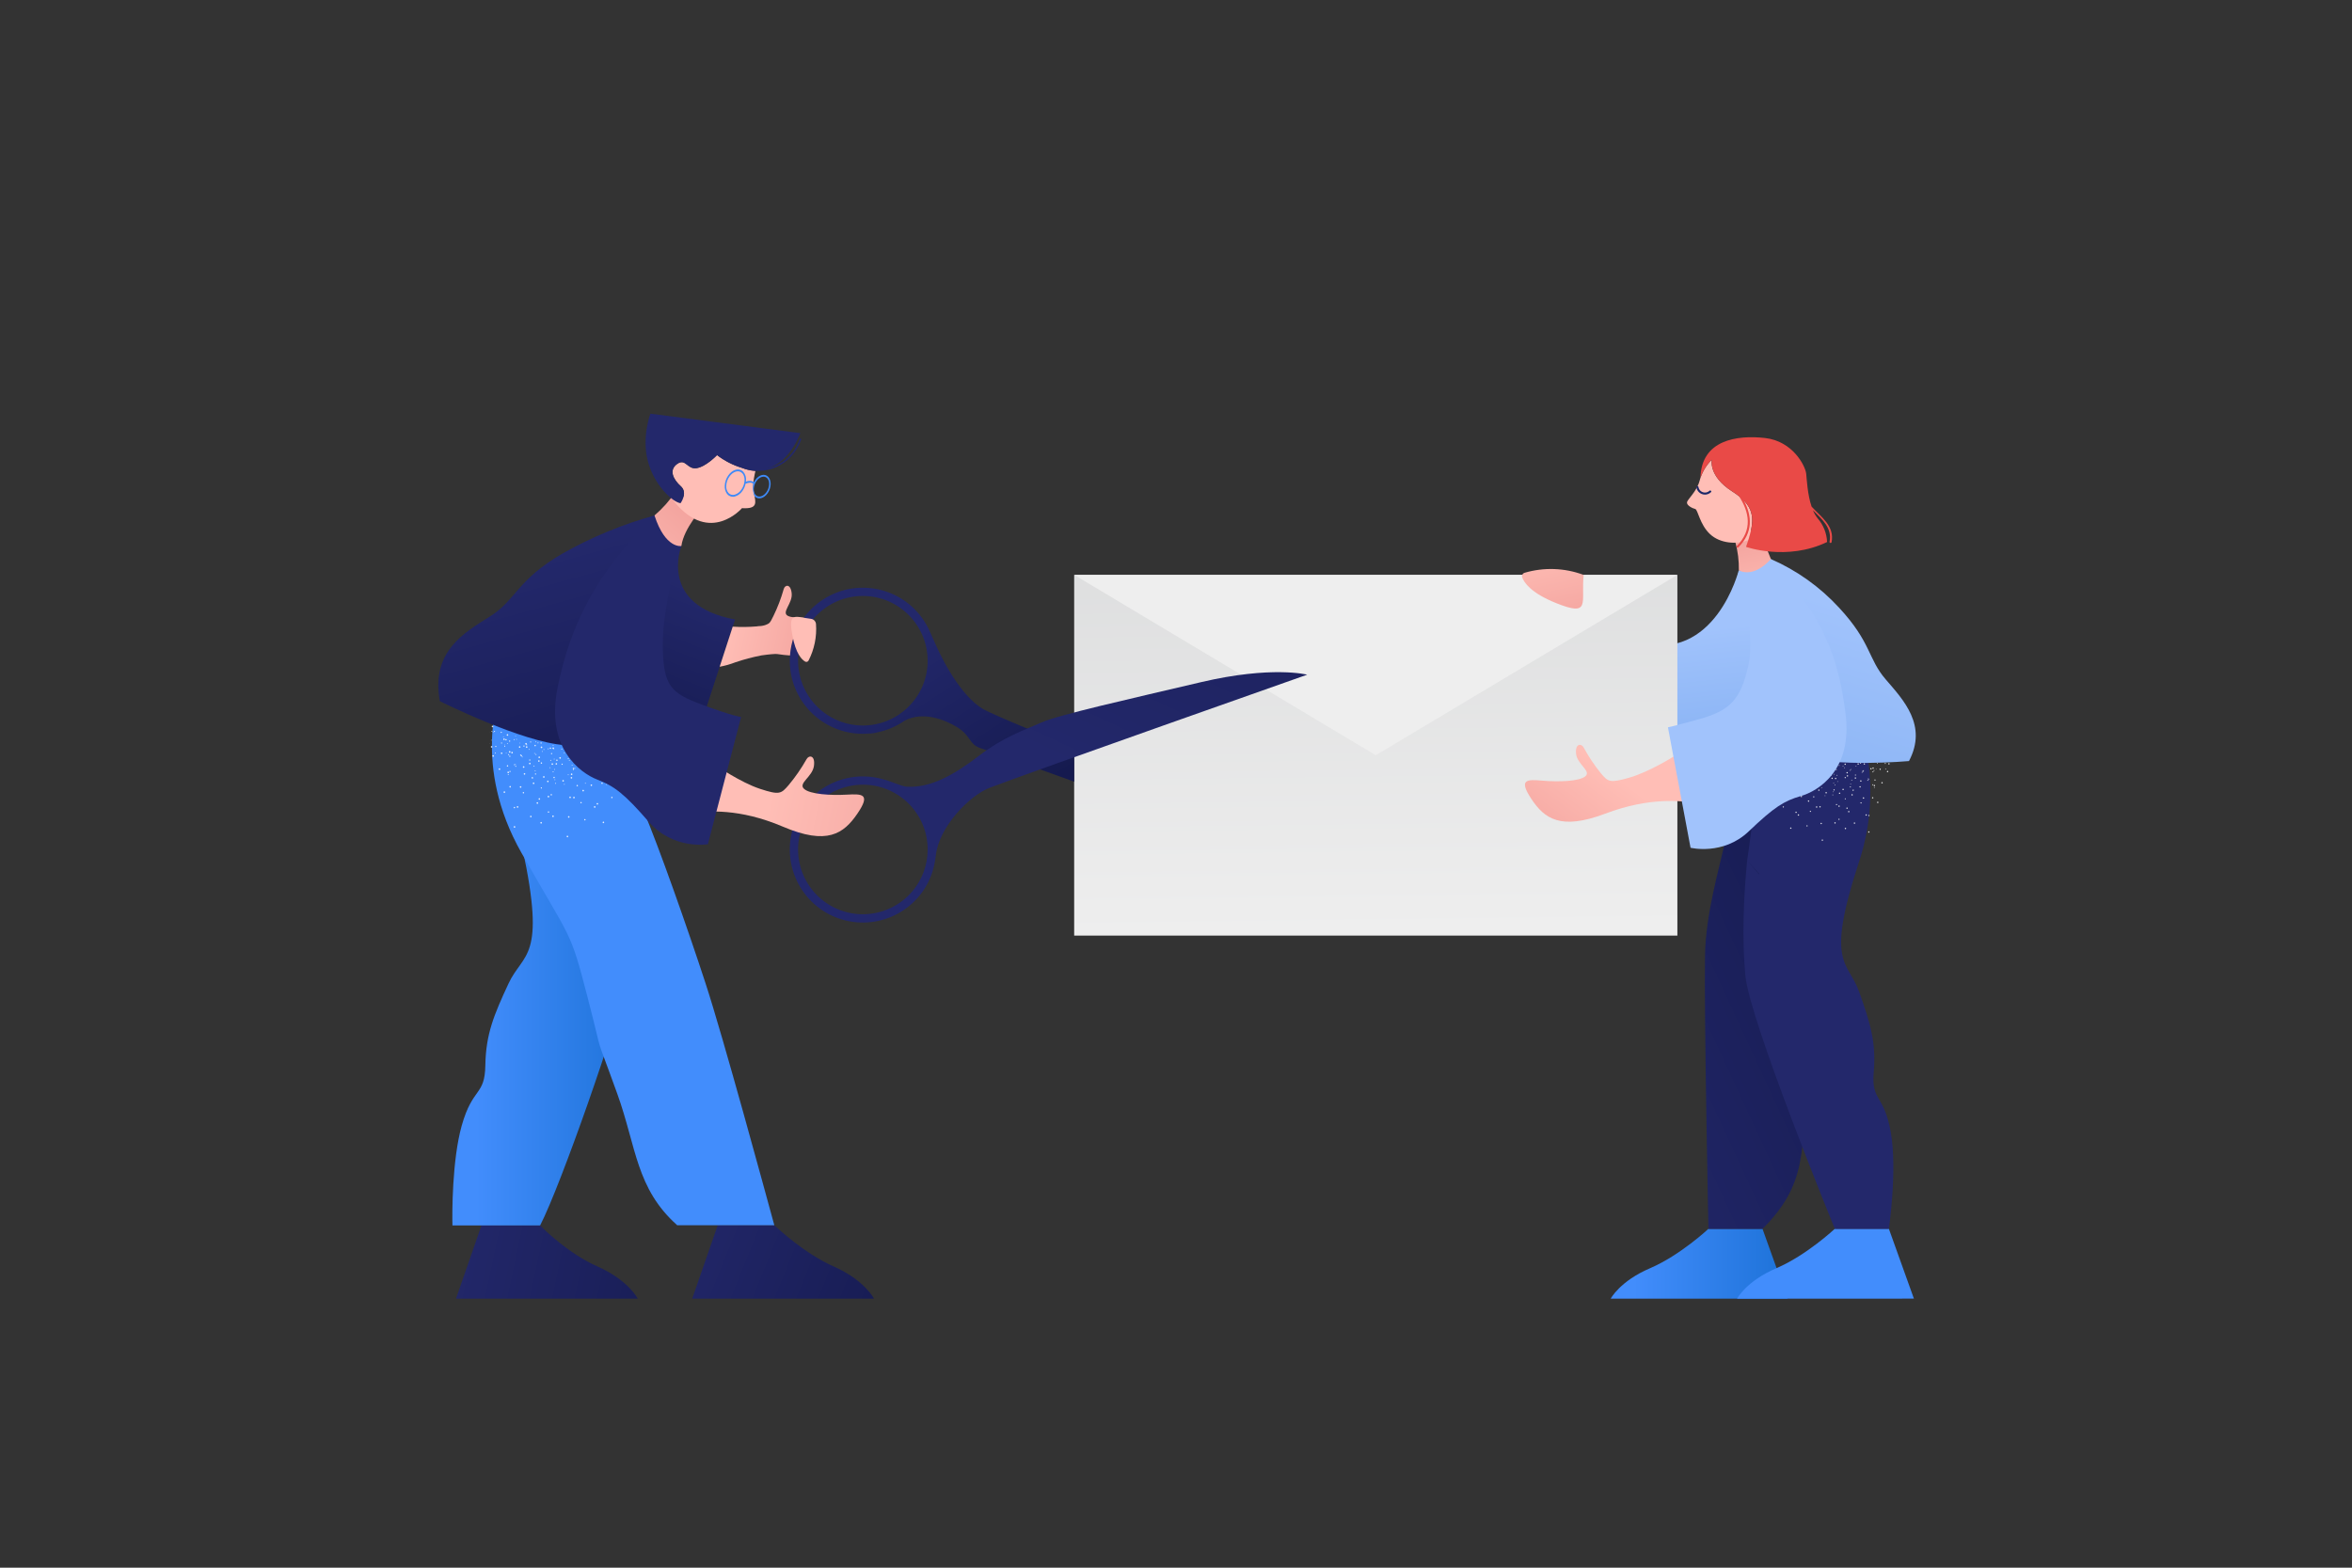 <?xml version="1.0" encoding="iso-8859-1"?>
<!-- Generator: Adobe Illustrator 23.0.2, SVG Export Plug-In . SVG Version: 6.00 Build 0)  -->
<svg version="1.1" id="illustration" xmlns="http://www.w3.org/2000/svg" xmlns:xlink="http://www.w3.org/1999/xlink" x="0px"
	 y="0px" viewBox="0 0 1080 720" style="enable-background:new 0 0 1080 720;" xml:space="preserve">
<rect x="0" y="0" width="1080" height="720" fill="#333333" stroke="none"/>
<title>unsubscribed2</title>
<g id="message">
	
		<linearGradient id="L_sleeve_1_" gradientUnits="userSpaceOnUse" x1="780.752" y1="432.849" x2="792.051" y2="327.767" gradientTransform="matrix(1 0 0 -1 0 722)">
		<stop  offset="0" style="stop-color:#A1C3FC"/>
		<stop  offset="0.055" style="stop-color:#9EC1FB"/>
		<stop  offset="0.323" style="stop-color:#92B9F7"/>
		<stop  offset="0.696" style="stop-color:#81AEF2"/>
		<stop  offset="1" style="stop-color:#78A9EF"/>
	</linearGradient>
	<path id="L_sleeve" style="fill:url(#L_sleeve_1_);" d="M798.424,261.863c0,0-10.754,42.963-46.285,33.14l0,0l7.693,41.664
		c0,0,30.738-1.618,45.365-21.023S800.722,263.577,798.424,261.863"/>
	
		<linearGradient id="R_hand_1_" gradientUnits="userSpaceOnUse" x1="722.685" y1="444.164" x2="773.982" y2="373.102" gradientTransform="matrix(1 0 0 -1 0 722)">
		<stop  offset="0" style="stop-color:#FFBEB6"/>
		<stop  offset="1" style="stop-color:#F2A19C"/>
	</linearGradient>
	<path id="R_hand" style="fill:url(#R_hand_1_);" d="M757.909,301.695c0,0-28.65-2.744-30.911-37.723H709.81
		c0,0,4.686,58.582,53.614,66.322L757.909,301.695z"/>
	
		<linearGradient id="bottom_1_" gradientUnits="userSpaceOnUse" x1="633.1" y1="263.443" x2="628.888" y2="608.031" gradientTransform="matrix(1 0 0 -1 0 722)">
		<stop  offset="0.09" style="stop-color:#EEEEEE"/>
		<stop  offset="0.818" style="stop-color:#D6D7D8"/>
	</linearGradient>
	<rect id="bottom" x="493.244" y="264.024" style="fill:url(#bottom_1_);" width="276.98" height="165.67"/>
	<polygon id="top" style="fill:#EEEEEE;" points="493.244,264.024 631.735,346.859 770.225,264.024 	"/>
	
		<linearGradient id="_1_1_" gradientUnits="userSpaceOnUse" x1="408.674" y1="423.996" x2="458.445" y2="346.229" gradientTransform="matrix(1 0 0 -1 0 722)">
		<stop  offset="0" style="stop-color:#23286B"/>
		<stop  offset="1" style="stop-color:#151A4F"/>
	</linearGradient>
	<path id="_1" style="fill:url(#_1_1_);" d="M452.981,326.479c-10.051-4.669-19.131-20.833-23.42-30.656
		c-0.989-2.244-1.835-4.136-2.586-5.734c-0.504-1.161-1.075-2.291-1.712-3.385c-0.283-0.529-0.597-1.04-0.941-1.531
		c-10.109-15.527-30.89-19.919-46.417-9.811s-19.919,30.89-9.811,46.417c6.192,9.511,16.772,15.246,28.12,15.244
		c0.913,0,1.807-0.038,2.7-0.114c1.413-0.014,2.818-0.222,4.174-0.618c4.433-0.923,8.632-2.738,12.342-5.334
		c8.368-4.364,18.209-0.561,24.057,3.014c6.418,3.918,5.353,7.845,10.697,9.623c4.25,1.417,31.844,11.363,43.055,15.413v-16.05
		C485.149,339.981,468.052,333.496,452.981,326.479z M396.215,333.22c-13.912,0.005-25.968-9.637-29.02-23.21
		c-0.49-2.146-0.736-4.341-0.732-6.542c-0.008-16.424,13.3-29.745,29.724-29.752c9.39-0.004,18.231,4.427,23.847,11.952
		c0.437,0.59,0.856,1.189,1.246,1.807c0.143,0.209,0.257,0.428,0.39,0.647c0.257,0.418,0.504,0.837,0.742,1.274
		c0.133,0.257,0.257,0.513,0.39,0.77c0.209,0.409,0.399,0.818,0.59,1.227c0.124,0.285,0.238,0.571,0.361,0.856
		c0.162,0.409,0.323,0.818,0.475,1.236c0.105,0.295,0.209,0.59,0.304,0.894c0.133,0.428,0.257,0.856,0.38,1.284
		c0.076,0.304,0.162,0.599,0.238,0.903c0.105,0.456,0.2,0.913,0.285,1.369c0.048,0.295,0.114,0.59,0.162,0.884
		c0.076,0.504,0.133,1.027,0.19,1.54c0.029,0.257,0.067,0.504,0.086,0.761c0.057,0.77,0.095,1.559,0.095,2.349
		C425.95,319.892,412.64,333.203,396.215,333.22z"/>
	
		<linearGradient id="_2_1_" gradientUnits="userSpaceOnUse" x1="480.612" y1="373.95" x2="587.413" y2="602.069" gradientTransform="matrix(1 0 0 -1 0 722)">
		<stop  offset="0" style="stop-color:#23286B"/>
		<stop  offset="1" style="stop-color:#151A4F"/>
	</linearGradient>
	<path id="_2" style="fill:url(#_2_1_);" d="M551.366,313.328c-32.7,7.702-65.4,15.005-73.102,18.466
		c-7.692,3.471-17.306,6.542-28.849,15.394s-22.28,14.794-33.139,14.119c-2.199-0.136-8.264-2.914-10.648-3.367
		c-17.785-5.199-36.418,5.004-41.617,22.789s5.004,36.418,22.789,41.617c17.785,5.199,36.418-5.004,41.617-22.789
		c0.454-1.554,0.796-3.139,1.021-4.743c0.097-0.493,0.18-1.046,0.244-1.682c1.336-13.387,15.617-27.831,24.736-31.32
		c18.085-6.932,145.814-51.945,145.814-51.945S584.066,305.636,551.366,313.328z M424.028,400.722
		c-0.556,1.44-1.22,2.835-1.987,4.174c-0.002,0.014-0.009,0.028-0.019,0.038c-8.171,14.254-26.351,19.185-40.605,11.014
		c-14.254-8.171-19.185-26.351-11.014-40.605c4.81-8.39,13.398-13.919,23.026-14.823c0.922-0.086,1.845-0.133,2.786-0.133
		c16.435,0.003,29.755,13.329,29.752,29.764c-0.001,3.609-0.658,7.188-1.94,10.562C424.018,400.712,424.018,400.712,424.028,400.722
		L424.028,400.722z"/>
</g>
<g id="woman">
	
		<linearGradient id="R_shoe_1_" gradientUnits="userSpaceOnUse" x1="739.603" y1="141.59" x2="820.807" y2="141.59" gradientTransform="matrix(1 0 0 -1 0 722)">
		<stop  offset="0.129" style="stop-color:#428DFC"/>
		<stop  offset="0.999" style="stop-color:#1D72D8"/>
	</linearGradient>
	<path id="R_shoe" style="fill:url(#R_shoe_1_);" d="M809.304,564.366l11.503,32.086l-81.204,0.003c0,0,4.164-8.031,18.044-13.98
		s26.836-18.109,26.836-18.109H809.304"/>
	<path id="L_shoe" style="fill:#428DFC;" d="M867.336,564.348l11.503,32.086l-81.204,0.003c0,0,4.164-8.031,18.044-13.98
		s26.836-18.109,26.836-18.109H867.336"/>
	
		<linearGradient id="R_trousers_1_" gradientUnits="userSpaceOnUse" x1="705.097" y1="215.673" x2="874.584" y2="293.898" gradientTransform="matrix(1 0 0 -1 0 722)">
		<stop  offset="0" style="stop-color:#23286B"/>
		<stop  offset="1" style="stop-color:#151A4F"/>
	</linearGradient>
	<path id="R_trousers" style="fill:url(#R_trousers_1_);" d="M843.99,337.595c-0.971,3.158-2.471,6.128-4.435,8.784
		c-3.016,3.982-7.262,6.856-12.079,8.177c0,0,0,0.211-5.329,1.303c-7.31,1.224-8.153,1.435-8.153,1.435l-14.332-0.785l-6.979,27.486
		c-3.461,16.009-9.46,35.609-9.771,54.952c-0.442,27.646,1.571,125.457,1.571,125.457h24.819
		c20.343-20.247,18.412-36.082,19.917-68.166c1.506-32.076,6.407-21.765,4.893-52.315c-1.506-30.549-0.745-24.436,9.042-67.975
		C846.139,363.367,846.423,350.295,843.99,337.595z"/>
	<path id="L_trousers" style="fill:#23286B;" d="M868.2,519.891c-3.136-17.553-8.982-13.952-7.807-27.538
		c1.156-13.577-1.563-22.363-6.651-36.727c-5.06-14.374-15.79-12.124-0.176-59.624c6.331-18.952,6.981-39.342,1.869-58.658
		c-1.066,0.239-2.214,0.478-3.429,0.713l0.043-0.805c0,0-2.155,0.676-5.522,1.749c-1.025,0.156-2.085,0.308-3.191,0.453
		c-0.086,0.223-0.176,0.435-0.265,0.651c-13.594,4.359-37.708,12.261-36.495,13.08c1.684,1.138-4.31,42.001-4.31,42.001l5.552,6.199
		c-0.104,0.058-0.169,0.093-0.169,0.093l-5.384-6.291c-1.711,17.337-2.377,36.352-0.832,52.854
		c1.952,20.759,41.08,116.342,41.08,116.342h24.827C867.34,564.382,871.317,537.462,868.2,519.891z"/>
	<path id="texture" style="opacity:0.86;fill:#FFFFFF;enable-background:new    ;" d="M850.106,353.225
		c-0.087-0.034-0.185,0.008-0.219,0.095c0,0,0,0,0,0c-0.038,0.081-0.002,0.178,0.079,0.215c0.002,0.001,0.003,0.002,0.005,0.002
		c0.087,0.034,0.185-0.008,0.219-0.095c0,0,0,0,0,0C850.223,353.359,850.186,353.264,850.106,353.225z M846.356,351.687
		c-0.087-0.034-0.185,0.009-0.219,0.096s0.009,0.185,0.096,0.219c0.087,0.034,0.185-0.009,0.219-0.096
		C846.483,351.819,846.441,351.723,846.356,351.687L846.356,351.687z M838.184,365.396c-0.036-0.084-0.133-0.123-0.217-0.087
		c-0.084,0.036-0.123,0.133-0.087,0.217c0.036,0.084,0.133,0.123,0.217,0.087c0,0,0,0,0,0
		C838.181,365.577,838.22,365.48,838.184,365.396C838.184,365.396,838.184,365.396,838.184,365.396z M836.628,361.665
		c-0.029-0.081-0.118-0.124-0.2-0.095c-0.006,0.002-0.012,0.005-0.017,0.007c-0.086,0.033-0.13,0.129-0.099,0.215
		c0.042,0.084,0.141,0.123,0.228,0.089C836.624,361.846,836.663,361.749,836.628,361.665
		C836.628,361.665,836.628,361.665,836.628,361.665L836.628,361.665z M843.913,358.837c-0.064-0.063-0.167-0.062-0.229,0.003
		c-0.063,0.064-0.062,0.167,0.003,0.229c0.064,0.063,0.167,0.062,0.229-0.003v0c0.063-0.058,0.067-0.155,0.009-0.218
		C843.921,358.845,843.917,358.841,843.913,358.837z M841.045,355.978c-0.064-0.062-0.166-0.061-0.229,0.003
		c-0.025,0.027-0.042,0.06-0.048,0.096c-0.009,0.053,0.01,0.107,0.049,0.144c0.008,0.01,0.02,0.016,0.032,0.016l0.011,0.002
		c0.059,0.039,0.137,0.031,0.186-0.02c0.066-0.063,0.069-0.168,0.005-0.234C841.049,355.983,841.047,355.98,841.045,355.978z
		 M860.108,366.174c-0.128-0.117-0.327-0.107-0.443,0.021c-0.003,0.003-0.005,0.006-0.007,0.009c-0.113,0.129-0.1,0.325,0.029,0.438
		c0.001,0.001,0.001,0.001,0.002,0.002c0.128,0.117,0.327,0.107,0.443-0.021c0.003-0.003,0.005-0.006,0.007-0.009
		c0.113-0.129,0.1-0.325-0.029-0.438C860.109,366.176,860.109,366.175,860.108,366.174L860.108,366.174z M854.313,361.135
		c-0.129-0.113-0.325-0.1-0.438,0.029c-0.001,0.001-0.001,0.001-0.002,0.002c-0.116,0.133-0.103,0.334,0.029,0.451
		s0.334,0.103,0.451-0.029l0,0C854.462,361.45,854.445,361.251,854.313,361.135L854.313,361.135z M848.527,356.109
		c-0.133-0.116-0.334-0.103-0.451,0.029c-0.116,0.133-0.103,0.334,0.029,0.451c0.133,0.116,0.334,0.103,0.451-0.029l0,0
		c0.117-0.128,0.107-0.326-0.021-0.443C848.533,356.114,848.53,356.112,848.527,356.109L848.527,356.109z M836.782,385.539
		c-0.175,0.012-0.307,0.162-0.299,0.337c0.009,0.168,0.153,0.298,0.321,0.289c0.006,0,0.011-0.001,0.017-0.001
		c0.175-0.012,0.307-0.162,0.298-0.337C837.106,385.654,836.955,385.525,836.782,385.539
		C836.782,385.539,836.782,385.539,836.782,385.539z M836.238,377.883c-0.173,0.014-0.301,0.165-0.287,0.338c0,0,0,0,0,0
		c0.01,0.175,0.161,0.309,0.337,0.299c0.175-0.01,0.309-0.161,0.299-0.337C836.566,378.008,836.415,377.877,836.238,377.883
		L836.238,377.883z M835.706,370.229c-0.175,0.02-0.306,0.171-0.3,0.348c0.009,0.168,0.153,0.298,0.321,0.289
		c0.006,0,0.011-0.001,0.017-0.001c0.172-0.007,0.306-0.153,0.299-0.325c0-0.004,0-0.007-0.001-0.011
		C836.03,370.353,835.881,370.22,835.706,370.229L835.706,370.229z M835.161,362.584c-0.173,0.014-0.301,0.165-0.287,0.338
		c0,0,0,0,0,0.001c0.012,0.175,0.164,0.308,0.339,0.296c0.175-0.012,0.308-0.164,0.296-0.339s-0.164-0.308-0.339-0.296
		C835.166,362.584,835.164,362.584,835.161,362.584z M863.443,352.998c-0.166-0.056-0.346,0.031-0.405,0.196
		c-0.058,0.166,0.03,0.347,0.196,0.405c0.166,0.058,0.347-0.03,0.405-0.196C863.697,353.237,863.609,353.056,863.443,352.998
		L863.443,352.998z M856.164,350.571c-0.158-0.057-0.332,0.025-0.389,0.183c-0.002,0.005-0.003,0.01-0.005,0.014
		c-0.06,0.161,0.023,0.341,0.184,0.4c0.161,0.06,0.341-0.023,0.4-0.184c0.002-0.007,0.005-0.013,0.007-0.02
		c0.057-0.158-0.025-0.332-0.183-0.389C856.174,350.574,856.169,350.572,856.164,350.571L856.164,350.571z M851.843,377.901
		c-0.075-0.162-0.267-0.232-0.429-0.156c-0.161,0.075-0.232,0.267-0.156,0.429s0.267,0.232,0.429,0.156
		c0.002-0.001,0.004-0.002,0.006-0.003C851.85,378.25,851.917,378.061,851.843,377.901L851.843,377.901z M848.419,371.038
		c-0.075-0.161-0.267-0.232-0.428-0.156c-0.162,0.075-0.232,0.267-0.156,0.428c0.075,0.162,0.267,0.232,0.429,0.156
		c0.002-0.001,0.004-0.002,0.006-0.003C848.426,371.386,848.492,371.197,848.419,371.038L848.419,371.038z M844.995,364.174
		c-0.086-0.155-0.278-0.217-0.438-0.141c-0.158,0.083-0.218,0.278-0.135,0.436c0.08,0.152,0.265,0.214,0.421,0.142
		C845,364.528,845.066,364.337,844.995,364.174L844.995,364.174z M841.557,357.32c-0.073-0.158-0.259-0.227-0.417-0.155
		c-0.158,0.072-0.227,0.259-0.155,0.417c0.002,0.005,0.005,0.01,0.007,0.014c0.076,0.155,0.263,0.22,0.419,0.144
		c0.003-0.001,0.006-0.003,0.008-0.004c0.15-0.069,0.216-0.248,0.147-0.398C841.564,357.332,841.561,357.326,841.557,357.32
		L841.557,357.32z M822.393,380.043c-0.158-0.056-0.332,0.027-0.388,0.185c-0.003,0.008-0.005,0.016-0.007,0.023
		c-0.055,0.162,0.032,0.338,0.194,0.393c0.001,0,0.002,0.001,0.003,0.001c0.166,0.056,0.346-0.031,0.405-0.196
		C822.646,380.281,822.556,380.105,822.393,380.043L822.393,380.043z M824.83,372.777c-0.164-0.059-0.344,0.026-0.403,0.19
		c-0.001,0.002-0.001,0.004-0.002,0.006c-0.056,0.166,0.031,0.346,0.196,0.405c0.169,0.047,0.345-0.043,0.407-0.207
		c0.055-0.162-0.032-0.338-0.194-0.393C824.832,372.778,824.831,372.778,824.83,372.777L824.83,372.777z M827.257,365.498
		c-0.166-0.056-0.346,0.031-0.405,0.196c-0.058,0.164,0.028,0.344,0.192,0.402c0.005,0.002,0.01,0.003,0.015,0.005
		c0.158,0.057,0.332-0.025,0.389-0.183c0.002-0.005,0.003-0.01,0.005-0.014C827.509,365.738,827.422,365.557,827.257,365.498
		L827.257,365.498z M858.419,374.403c-0.083-0.132-0.257-0.172-0.388-0.089c-0.132,0.083-0.172,0.257-0.089,0.388
		c0,0,0,0.001,0,0.001c0.083,0.132,0.257,0.171,0.389,0.087C858.463,374.708,858.502,374.534,858.419,374.403z M854.791,368.599
		c-0.083-0.132-0.257-0.171-0.389-0.088c-0.132,0.083-0.171,0.257-0.088,0.389c0.083,0.132,0.257,0.171,0.389,0.088l0,0
		c0.131-0.078,0.173-0.248,0.095-0.378C854.796,368.606,854.793,368.602,854.791,368.599L854.791,368.599z M851.164,362.784
		c-0.021-0.049-0.061-0.087-0.111-0.107l-0.011-0.002c-0.087-0.038-0.186-0.03-0.266,0.02c-0.135,0.084-0.176,0.262-0.091,0.397
		c0.001,0.001,0.001,0.002,0.002,0.003c0.084,0.13,0.257,0.169,0.389,0.088c0.061-0.036,0.104-0.097,0.115-0.167
		C851.221,362.94,851.212,362.852,851.164,362.784L851.164,362.784z M847.536,356.98c-0.084-0.131-0.257-0.17-0.389-0.088
		c-0.135,0.083-0.177,0.259-0.095,0.393c0.083,0.135,0.259,0.177,0.393,0.095l0,0c0.135-0.085,0.176-0.262,0.091-0.397
		C847.537,356.982,847.537,356.981,847.536,356.98L847.536,356.98z M829.828,379.023c-0.152-0.035-0.303,0.06-0.338,0.211
		c0,0.002-0.001,0.003-0.001,0.005c-0.039,0.146,0.047,0.296,0.193,0.335c0.004,0.001,0.008,0.002,0.012,0.003
		c0.155,0.033,0.309-0.062,0.35-0.215C830.072,379.21,829.978,379.062,829.828,379.023L829.828,379.023z M831.369,372.354
		c-0.152-0.035-0.303,0.06-0.338,0.211c0,0.002-0.001,0.003-0.001,0.005c-0.039,0.146,0.048,0.296,0.193,0.335
		c0.004,0.001,0.008,0.002,0.012,0.003c0.15,0.036,0.3-0.056,0.338-0.205C831.61,372.551,831.52,372.396,831.369,372.354
		L831.369,372.354z M832.911,365.685c-0.152-0.035-0.303,0.06-0.338,0.211c0,0.002-0.001,0.003-0.001,0.005
		c-0.042,0.141,0.038,0.289,0.179,0.331c0.009,0.003,0.017,0.005,0.026,0.006c0.152,0.035,0.303-0.06,0.338-0.211
		c0-0.002,0.001-0.003,0.001-0.005C833.148,365.874,833.058,365.725,832.911,365.685L832.911,365.685z M861.134,358.014
		c-0.126-0.091-0.302-0.063-0.393,0.062c-0.002,0.003-0.004,0.005-0.006,0.008c-0.091,0.117-0.07,0.285,0.047,0.376
		c0.005,0.004,0.009,0.007,0.014,0.01c0.121,0.094,0.296,0.072,0.39-0.049c0.003-0.003,0.005-0.007,0.008-0.01
		C861.283,358.285,861.257,358.11,861.134,358.014L861.134,358.014z M855.558,354.036c-0.131-0.084-0.305-0.053-0.399,0.071
		c-0.09,0.13-0.058,0.308,0.071,0.399c0.133,0.086,0.311,0.048,0.397-0.085C855.708,354.295,855.678,354.127,855.558,354.036
		L855.558,354.036z M844.389,375.999c-0.152,0.034-0.253,0.18-0.23,0.335c0.027,0.152,0.171,0.254,0.323,0.228
		c0.154-0.024,0.26-0.167,0.239-0.322C844.695,376.083,844.547,375.976,844.389,375.999z M843.262,369.248
		c-0.152,0.034-0.253,0.18-0.23,0.335c0.027,0.152,0.171,0.254,0.323,0.228c0.148-0.021,0.252-0.158,0.231-0.307
		c-0.001-0.006-0.002-0.011-0.003-0.017C843.559,369.333,843.416,369.227,843.262,369.248L843.262,369.248z M842.133,362.507
		c-0.148,0.021-0.252,0.158-0.231,0.307c0.001,0.006,0.002,0.011,0.003,0.017c0.026,0.152,0.171,0.254,0.323,0.228
		c0.152-0.026,0.254-0.171,0.228-0.323l0,0c-0.021-0.148-0.158-0.252-0.307-0.231C842.145,362.505,842.139,362.506,842.133,362.507z
		 M819.036,370.372c-0.127-0.09-0.302-0.064-0.398,0.059c-0.091,0.126-0.063,0.302,0.062,0.393c0.003,0.002,0.005,0.004,0.008,0.006
		c0.117,0.091,0.285,0.07,0.376-0.047c0.004-0.005,0.007-0.009,0.01-0.014c0.094-0.121,0.072-0.296-0.049-0.39
		C819.043,370.377,819.04,370.375,819.036,370.372z M857.895,357.589c-0.063-0.069-0.17-0.073-0.239-0.01
		c-0.069,0.063-0.073,0.17-0.01,0.239c0.063,0.069,0.17,0.073,0.239,0.01c0,0,0,0,0,0
		C857.951,357.764,857.955,357.659,857.895,357.589L857.895,357.589z M855.142,354.643c-0.063-0.069-0.17-0.073-0.239-0.01
		c-0.069,0.063-0.073,0.17-0.01,0.239c0.063,0.069,0.17,0.073,0.239,0.01c0,0,0,0,0,0
		C855.198,354.818,855.203,354.713,855.142,354.643L855.142,354.643z M852.38,351.684c-0.061-0.065-0.162-0.069-0.228-0.009
		c-0.068,0.052-0.081,0.15-0.029,0.219c0.006,0.007,0.012,0.014,0.019,0.02c0.061,0.065,0.162,0.069,0.228,0.009
		c0.068-0.054,0.08-0.152,0.027-0.221C852.391,351.696,852.386,351.69,852.38,351.684L852.38,351.684z M841.859,363.5
		c-0.091-0.003-0.168,0.068-0.171,0.16c-0.003,0.091,0.068,0.168,0.16,0.171c0.091,0.003,0.168-0.068,0.171-0.16
		S841.95,363.503,841.859,363.5C841.859,363.5,841.859,363.5,841.859,363.5L841.859,363.5z M841.993,359.465
		c-0.088-0.007-0.164,0.059-0.171,0.147c0,0.004,0,0.008,0,0.013c-0.003,0.091,0.068,0.168,0.159,0.171c0,0,0,0,0,0
		c0.093,0.005,0.174-0.065,0.182-0.158c0.002-0.094-0.073-0.171-0.167-0.172C841.996,359.465,841.995,359.465,841.993,359.465
		L841.993,359.465z M842.139,355.431c-0.088-0.007-0.164,0.059-0.171,0.147c0,0.004,0,0.008,0,0.013
		c-0.003,0.091,0.068,0.168,0.159,0.171c0.091,0.003,0.168-0.068,0.171-0.16C842.302,355.511,842.231,355.435,842.139,355.431
		L842.139,355.431z M849.954,360.108c-0.027-0.084-0.116-0.131-0.201-0.104c-0.005,0.002-0.01,0.003-0.015,0.006
		c-0.085,0.029-0.131,0.121-0.102,0.207c0.001,0.003,0.002,0.006,0.003,0.009c0.037,0.082,0.129,0.124,0.215,0.099
		C849.942,360.291,849.986,360.195,849.954,360.108L849.954,360.108z M848.533,356.316c-0.032-0.082-0.124-0.123-0.207-0.092
		c-0.003,0.001-0.007,0.003-0.01,0.004c-0.085,0.034-0.128,0.129-0.099,0.215c0.037,0.082,0.129,0.124,0.215,0.099
		c0.088-0.031,0.135-0.128,0.104-0.216C848.535,356.323,848.534,356.32,848.533,356.316L848.533,356.316z M847.121,352.537
		c-0.037-0.082-0.129-0.124-0.215-0.099c-0.086,0.033-0.13,0.129-0.099,0.215c0.027,0.084,0.116,0.131,0.2,0.104
		c0.005-0.002,0.01-0.003,0.015-0.006c0.085-0.029,0.131-0.121,0.102-0.207C847.123,352.542,847.122,352.54,847.121,352.537
		L847.121,352.537z M860.826,361.567c-0.052-0.086-0.164-0.114-0.25-0.061c-0.002,0.001-0.003,0.002-0.005,0.003
		c-0.089,0.052-0.119,0.165-0.068,0.254c0.002,0.004,0.005,0.008,0.008,0.012c0.052,0.086,0.164,0.114,0.25,0.061
		c0.002-0.001,0.003-0.002,0.005-0.003C860.855,361.776,860.881,361.658,860.826,361.567L860.826,361.567z M858.34,357.685
		c-0.052-0.086-0.164-0.114-0.25-0.061c-0.002,0.001-0.003,0.002-0.005,0.003c-0.09,0.057-0.117,0.176-0.06,0.267
		s0.176,0.117,0.267,0.06l0,0c0.086-0.055,0.112-0.17,0.057-0.256C858.346,357.693,858.343,357.689,858.34,357.685L858.34,357.685z
		 M855.865,353.804c-0.057-0.09-0.176-0.117-0.267-0.06c-0.09,0.057-0.117,0.176-0.06,0.267l0,0
		c-0.002,0.011,0.01,0.013,0.019,0.026c0.065,0.066,0.167,0.08,0.247,0.034C855.894,354.013,855.921,353.895,855.865,353.804
		L855.865,353.804z M841.61,364.885c-0.103-0.013-0.2,0.052-0.227,0.152c-0.023,0.101,0.04,0.201,0.141,0.226
		c0.094,0.028,0.193-0.025,0.221-0.119c0.002-0.007,0.004-0.014,0.005-0.022c0.027-0.103-0.034-0.209-0.138-0.236
		C841.611,364.885,841.61,364.885,841.61,364.885L841.61,364.885z M842.599,360.384c-0.103-0.013-0.2,0.052-0.227,0.152
		c-0.023,0.101,0.04,0.201,0.141,0.226c0.103,0.027,0.209-0.034,0.236-0.138c0,0,0-0.001,0-0.001
		C842.767,360.517,842.703,360.414,842.599,360.384L842.599,360.384z M843.588,355.884c-0.103-0.013-0.2,0.052-0.227,0.152
		c-0.023,0.101,0.04,0.201,0.141,0.226c0.095,0.027,0.194-0.028,0.221-0.123c0.003-0.009,0.005-0.019,0.006-0.029
		C843.751,356.008,843.689,355.908,843.588,355.884L843.588,355.884z M844.578,351.383c-0.104-0.018-0.204,0.049-0.227,0.152
		c-0.023,0.101,0.04,0.201,0.141,0.226c0.095,0.027,0.194-0.028,0.221-0.123c0.003-0.009,0.005-0.019,0.006-0.029
		C844.741,351.508,844.678,351.407,844.578,351.383L844.578,351.383z M865.973,353.085c-0.084-0.063-0.203-0.046-0.266,0.038
		c-0.001,0.002-0.003,0.003-0.004,0.005c-0.057,0.087-0.038,0.204,0.043,0.269c0.086,0.061,0.205,0.04,0.266-0.046
		c0.002-0.003,0.004-0.005,0.005-0.008C866.076,353.259,866.056,353.144,865.973,353.085L865.973,353.085z M862.193,350.443
		c-0.087-0.061-0.206-0.042-0.269,0.043c-0.061,0.086-0.04,0.205,0.046,0.266c0.003,0.002,0.005,0.004,0.008,0.005
		c0.084,0.058,0.199,0.039,0.258-0.044C862.297,350.626,862.278,350.507,862.193,350.443L862.193,350.443z M851.272,362.833
		c-0.015-0.102-0.11-0.173-0.212-0.157c-0.002,0-0.004,0.001-0.007,0.001l-0.011-0.002c-0.098,0.025-0.161,0.12-0.145,0.22
		c0.015,0.102,0.11,0.173,0.212,0.157c0.002,0,0.004-0.001,0.006-0.001c0.026-0.007,0.051-0.02,0.074-0.036
		C851.253,362.979,851.286,362.906,851.272,362.833L851.272,362.833z M850.239,358.133c-0.104,0.025-0.171,0.124-0.158,0.23
		c0.028,0.101,0.128,0.165,0.232,0.147c0.1-0.02,0.165-0.117,0.146-0.218c0-0.001,0-0.002-0.001-0.003
		C850.44,358.186,850.343,358.116,850.239,358.133L850.239,358.133z M849.435,353.601c-0.104,0.017-0.174,0.115-0.156,0.219
		c0.017,0.104,0.115,0.174,0.219,0.156s0.174-0.115,0.156-0.219c0,0,0,0,0,0c-0.015-0.102-0.111-0.172-0.213-0.157
		C849.439,353.601,849.437,353.601,849.435,353.601L849.435,353.601z M867.563,350.533c-0.147-0.103-0.35-0.07-0.457,0.074
		c-0.105,0.149-0.07,0.355,0.079,0.46c0.144,0.102,0.342,0.073,0.451-0.066C867.739,350.851,867.707,350.646,867.563,350.533
		L867.563,350.533z M858.096,381.79c-0.179,0.028-0.304,0.193-0.281,0.373c0.03,0.178,0.197,0.298,0.375,0.269
		c0.178-0.03,0.302-0.194,0.281-0.373C858.441,381.882,858.273,381.761,858.096,381.79L858.096,381.79z M856.863,373.981
		c-0.178,0.029-0.299,0.197-0.269,0.375c0.029,0.178,0.197,0.299,0.375,0.269c0.178-0.029,0.299-0.197,0.269-0.375
		C857.208,374.073,857.041,373.953,856.863,373.981L856.863,373.981z M855.642,366.175c-0.178,0.022-0.304,0.185-0.282,0.363
		c0.022,0.178,0.185,0.304,0.363,0.282c0.005-0.001,0.009-0.001,0.014-0.002c0.179-0.028,0.304-0.193,0.281-0.373
		C855.987,366.266,855.82,366.146,855.642,366.175L855.642,366.175z M854.41,358.366c-0.176,0.027-0.298,0.192-0.271,0.368
		c0,0.002,0.001,0.005,0.001,0.007c0.029,0.178,0.197,0.299,0.375,0.269s0.299-0.197,0.269-0.375
		c-0.027-0.176-0.192-0.297-0.368-0.27C854.414,358.365,854.412,358.366,854.41,358.366L854.41,358.366z M853.188,350.559
		c-0.177,0.028-0.298,0.195-0.27,0.372c0.028,0.174,0.189,0.294,0.364,0.271c0.179-0.028,0.304-0.193,0.281-0.373
		C853.533,350.651,853.366,350.531,853.188,350.559L853.188,350.559z M825.995,374.038c-0.149-0.105-0.355-0.07-0.46,0.079
		c-0.102,0.144-0.073,0.342,0.066,0.45c0.151,0.104,0.356,0.072,0.468-0.073C826.171,374.347,826.138,374.146,825.995,374.038z
		 M830.646,367.651c-0.147-0.106-0.351-0.072-0.457,0.074s-0.072,0.351,0.074,0.457s0.351,0.072,0.457-0.074
		S830.793,367.756,830.646,367.651z M864.489,359.338c-0.096-0.155-0.299-0.204-0.454-0.109s-0.204,0.299-0.109,0.454
		c0.095,0.155,0.299,0.204,0.454,0.109C864.533,359.695,864.581,359.494,864.489,359.338z M860.373,352.596
		c-0.093-0.155-0.294-0.205-0.449-0.112c-0.002,0.001-0.004,0.002-0.006,0.003c-0.153,0.098-0.201,0.298-0.109,0.454
		c0.1,0.153,0.304,0.196,0.457,0.097C860.414,352.942,860.461,352.748,860.373,352.596L860.373,352.596z M842.687,377.619
		c-0.173-0.041-0.346,0.065-0.387,0.238c-0.001,0.002-0.001,0.004-0.001,0.006c-0.044,0.174,0.059,0.35,0.231,0.398
		c0.176,0.034,0.349-0.071,0.4-0.242C842.973,377.842,842.865,377.663,842.687,377.619
		C842.688,377.619,842.688,377.619,842.687,377.619L842.687,377.619z M844.54,369.94c-0.168-0.044-0.34,0.056-0.384,0.223
		c-0.002,0.007-0.003,0.014-0.005,0.021c-0.043,0.171,0.061,0.344,0.232,0.387c0,0,0,0,0,0c0.177,0.044,0.356-0.064,0.4-0.242
		c0,0,0-0.001,0-0.001c0.044-0.168-0.055-0.34-0.223-0.384C844.554,369.943,844.547,369.941,844.54,369.94L844.54,369.94z
		 M846.395,362.25c-0.178-0.038-0.354,0.076-0.391,0.255c-0.037,0.175,0.072,0.347,0.245,0.389c0.173,0.041,0.346-0.065,0.387-0.237
		c0-0.002,0.001-0.004,0.001-0.006C846.681,362.472,846.572,362.293,846.395,362.25C846.395,362.25,846.395,362.25,846.395,362.25
		L846.395,362.25z M848.247,354.571c-0.174-0.039-0.348,0.07-0.389,0.244c-0.039,0.175,0.071,0.349,0.246,0.389
		c0.17,0.038,0.34-0.064,0.385-0.233C848.533,354.793,848.425,354.614,848.247,354.571
		C848.248,354.571,848.248,354.571,848.247,354.571L848.247,354.571z M867.013,354.179c-0.093-0.145-0.286-0.188-0.432-0.095
		c-0.005,0.003-0.01,0.007-0.015,0.01c-0.149,0.101-0.192,0.302-0.097,0.456c0.108,0.142,0.305,0.179,0.458,0.086
		c0.15-0.1,0.19-0.302,0.09-0.452C867.015,354.183,867.014,354.181,867.013,354.179L867.013,354.179z M847.464,380.17
		c-0.178-0.037-0.353,0.077-0.39,0.255c-0.037,0.178,0.077,0.353,0.255,0.39c0.178,0.037,0.352-0.077,0.39-0.255
		C847.757,380.382,847.643,380.207,847.464,380.17C847.465,380.17,847.464,380.17,847.464,380.17L847.464,380.17z M848.991,372.445
		c-0.18-0.028-0.351,0.089-0.392,0.266c-0.028,0.174,0.085,0.34,0.257,0.379c0.178,0.037,0.353-0.077,0.39-0.255
		C849.279,372.658,849.167,372.487,848.991,372.445L848.991,372.445z M850.506,364.731c-0.176-0.034-0.345,0.081-0.379,0.257
		c-0.034,0.176,0.081,0.345,0.257,0.379c0.178,0.037,0.353-0.077,0.39-0.255C850.8,364.933,850.682,364.766,850.506,364.731
		L850.506,364.731z M852.033,357.007c-0.173-0.035-0.342,0.076-0.378,0.249c0,0.003-0.001,0.005-0.001,0.008
		c-0.032,0.175,0.082,0.344,0.257,0.379c0.169,0.038,0.337-0.068,0.375-0.236c0.002-0.007,0.003-0.013,0.004-0.02
		c0.035-0.173-0.076-0.342-0.249-0.378C852.038,357.008,852.035,357.007,852.033,357.007L852.033,357.007z M862.165,368.188
		c-0.178,0.037-0.293,0.209-0.26,0.388c0.04,0.176,0.213,0.287,0.389,0.249c0.175-0.032,0.291-0.199,0.259-0.374
		c0-0.001,0-0.002,0-0.003C862.514,368.272,862.343,368.158,862.165,368.188L862.165,368.188z M860.624,360.463
		c-0.176,0.039-0.29,0.21-0.26,0.388c0.032,0.176,0.201,0.293,0.378,0.261c0.176-0.032,0.293-0.201,0.261-0.378
		c-0.001-0.004-0.002-0.008-0.003-0.013c-0.032-0.175-0.199-0.29-0.374-0.259C860.625,360.463,860.624,360.463,860.624,360.463
		L860.624,360.463z M859.069,352.747c-0.178,0.037-0.293,0.209-0.26,0.388c0.041,0.178,0.218,0.289,0.396,0.247
		c0.17-0.039,0.28-0.204,0.252-0.375C859.42,352.83,859.247,352.714,859.069,352.747L859.069,352.747z M834.348,370.361
		c-0.146-0.098-0.343-0.059-0.441,0.086c-0.003,0.004-0.005,0.008-0.008,0.012c-0.099,0.148-0.06,0.348,0.087,0.447
		c0.151,0.101,0.355,0.063,0.458-0.085c0.101-0.15,0.062-0.353-0.088-0.454C834.354,370.365,834.351,370.363,834.348,370.361
		L834.348,370.361z M838.713,363.809c-0.146-0.098-0.343-0.059-0.441,0.086c-0.003,0.004-0.005,0.008-0.008,0.012
		c-0.099,0.148-0.06,0.348,0.087,0.447c0.15,0.101,0.355,0.063,0.458-0.085c0.101-0.15,0.062-0.353-0.088-0.454
		C838.719,363.813,838.716,363.811,838.713,363.809L838.713,363.809z M843.078,357.256c-0.151-0.095-0.351-0.052-0.449,0.098
		c-0.099,0.148-0.06,0.348,0.087,0.447c0.151,0.101,0.355,0.063,0.458-0.085c0.101-0.15,0.062-0.353-0.088-0.454
		C843.084,357.26,843.081,357.258,843.078,357.256L843.078,357.256z M847.443,350.703c-0.152-0.09-0.348-0.047-0.449,0.098
		c-0.099,0.148-0.06,0.348,0.087,0.447c0.151,0.1,0.354,0.062,0.458-0.085c0.101-0.152,0.059-0.357-0.094-0.458
		C847.445,350.705,847.444,350.704,847.443,350.703L847.443,350.703z M865.912,350.545c-0.048-0.123-0.187-0.184-0.311-0.136
		c-0.001,0-0.002,0.001-0.003,0.001c-0.129,0.047-0.196,0.19-0.15,0.319c0.047,0.129,0.19,0.196,0.319,0.15
		c0.129-0.047,0.196-0.19,0.15-0.319C865.916,350.555,865.914,350.55,865.912,350.545z M847.423,366.652
		c-0.116-0.059-0.258-0.012-0.316,0.104c-0.004,0.007-0.007,0.015-0.01,0.023c-0.054,0.125,0.003,0.27,0.128,0.324
		c0.125,0.054,0.27-0.003,0.324-0.128C847.602,366.851,847.546,366.707,847.423,366.652z M849.759,361.192
		c-0.122-0.056-0.267-0.003-0.323,0.118c-0.001,0.003-0.002,0.005-0.004,0.008c-0.055,0.125,0.001,0.271,0.127,0.327
		c0.125,0.055,0.271-0.001,0.327-0.127C849.94,361.394,849.884,361.248,849.759,361.192L849.759,361.192z M852.094,355.733
		c-0.125-0.055-0.271,0.001-0.327,0.127s0.001,0.271,0.127,0.327s0.271-0.001,0.327-0.127
		C852.274,355.934,852.218,355.79,852.094,355.733L852.094,355.733z M854.43,350.273c-0.129-0.05-0.274,0.011-0.328,0.138
		c-0.049,0.125,0.012,0.267,0.137,0.316c0.001,0,0.001,0.001,0.002,0.001c0.12,0.053,0.259-0.001,0.312-0.121
		c0.001-0.003,0.002-0.005,0.003-0.008c0.056-0.122,0.003-0.267-0.119-0.323C854.435,350.276,854.433,350.274,854.43,350.273z
		 M859.897,366.122c-0.135-0.004-0.247,0.103-0.251,0.238c0,0.001,0,0.002,0,0.002c0.003,0.133,0.107,0.242,0.24,0.251
		c0.135,0.001,0.246-0.105,0.251-0.24c0.008-0.131-0.092-0.243-0.222-0.25C859.909,366.122,859.903,366.122,859.897,366.122z
		 M859.963,360.188c-0.13-0.002-0.238,0.102-0.24,0.233c0,0.003,0,0.006,0,0.009c-0.004,0.135,0.103,0.247,0.238,0.251
		c0.001,0,0.002,0,0.002,0c0.137-0.005,0.247-0.115,0.252-0.251c-0.002-0.135-0.114-0.243-0.249-0.241
		C859.966,360.188,859.964,360.188,859.963,360.188L859.963,360.188z M860.041,354.245c-0.137,0.005-0.247,0.115-0.252,0.251
		c-0.003,0.129,0.1,0.237,0.229,0.24c0.004,0,0.008,0,0.013,0c0.131,0.008,0.243-0.092,0.25-0.222c0-0.006,0-0.012,0-0.018
		c0.004-0.135-0.103-0.247-0.238-0.251C860.043,354.245,860.042,354.245,860.041,354.245L860.041,354.245z M843.365,353.277
		c-0.1-0.092-0.253-0.094-0.354-0.003c-0.095,0.1-0.091,0.259,0.009,0.355c0.096,0.091,0.245,0.092,0.342,0.003
		C843.454,353.531,843.456,353.378,843.365,353.277L843.365,353.277z M861.523,353.133c-0.073-0.017-0.146,0.03-0.163,0.103
		c-0.017,0.073,0.03,0.146,0.103,0.163c0.004,0.001,0.007,0.001,0.011,0.002c0.074,0.009,0.142-0.042,0.154-0.116
		C861.638,353.215,861.593,353.149,861.523,353.133L861.523,353.133z M857.763,358.212c-0.095-0.063-0.224-0.037-0.287,0.058
		c-0.003,0.005-0.006,0.01-0.009,0.015c-0.066,0.09-0.046,0.217,0.044,0.283c0.006,0.004,0.012,0.008,0.018,0.012
		c0.101,0.068,0.238,0.041,0.306-0.061c0,0,0,0,0,0c0.066-0.099,0.04-0.233-0.059-0.3
		C857.772,358.217,857.767,358.215,857.763,358.212L857.763,358.212z M860.626,353.661c-0.105-0.064-0.242-0.032-0.308,0.072
		c-0.066,0.099-0.04,0.233,0.059,0.3c0.004,0.003,0.009,0.005,0.013,0.008c0.095,0.063,0.224,0.037,0.287-0.058
		c0.003-0.005,0.006-0.01,0.009-0.015c0.069-0.097,0.046-0.231-0.051-0.299C860.633,353.666,860.629,353.664,860.626,353.661
		L860.626,353.661z"/>
	
		<linearGradient id="sweater_1_" gradientUnits="userSpaceOnUse" x1="846.186" y1="443.611" x2="792.515" y2="269.04" gradientTransform="matrix(1 0 0 -1 0 722)">
		<stop  offset="0" style="stop-color:#A1C3FC"/>
		<stop  offset="0.323" style="stop-color:#92B9F7"/>
		<stop  offset="0.696" style="stop-color:#81AEF2"/>
		<stop  offset="1" style="stop-color:#78A9EF"/>
	</linearGradient>
	<path id="sweater" style="fill:url(#sweater_1_);" d="M813.177,256.767c11.881,5.193,22.548,12.807,31.319,22.356
		c14.857,16.045,13.149,23.329,21.372,32.883s19.308,21.138,10.705,37.534c0,0-33.214,2.999-49.82-2.314l-28.307-85.312
		C798.446,261.913,806.402,264.224,813.177,256.767z"/>
	
		<linearGradient id="L_hand_1_" gradientUnits="userSpaceOnUse" x1="744.196" y1="363.971" x2="709.547" y2="317.027" gradientTransform="matrix(1 0 0 -1 0 722)">
		<stop  offset="0" style="stop-color:#FFBEB6"/>
		<stop  offset="1" style="stop-color:#F2A19C"/>
	</linearGradient>
	<path id="L_hand" style="fill:url(#L_hand_1_);" d="M768.582,347.41c0,0-11.328,7.146-20.428,9.747s-9.772,1.874-13.064-2.028
		c-2.984-3.679-5.622-7.625-7.881-11.788c-0.947-1.923-4.011-2.099-3.506,2.824s7.119,7.933,4.275,10.352s-12.495,2.628-19.69,2.018
		s-11.123-0.712-5.127,8.362s13.429,14.541,33.939,6.791s34.771-5.832,41.864-4.939L768.582,347.41z"/>
	<path id="L_sleeve-2" style="fill:#A1C3FC;" d="M798.128,263.312c0,0,8.443,26.345,4.515,43.086
		c-3.543,15.098-8.366,20.027-22.629,23.95s-14.131,3.666-14.131,3.666l10.386,55.342c0,0,14.988,3.672,26.718-7.533
		s16.201-13.978,23.985-16.234s23.808-11.753,20.48-37.791s-9.897-43.965-34.274-71.031l0,0"/>
	
		<linearGradient id="R_hand-2_1_" gradientUnits="userSpaceOnUse" x1="709.605" y1="472.87" x2="719.323" y2="429.138" gradientTransform="matrix(1 0 0 -1 0 722)">
		<stop  offset="0" style="stop-color:#FFBEB6"/>
		<stop  offset="1" style="stop-color:#F2A19C"/>
	</linearGradient>
	<path id="R_hand-2" style="fill:url(#R_hand-2_1_);" d="M726.998,263.972c-8.676-3.192-18.15-3.501-27.015-0.883
		c-0.837,0.258-1.307,1.146-1.049,1.983c0.008,0.026,0.016,0.051,0.026,0.076c0.858,2.422,4.008,7.171,15.478,11.796
		c16.25,6.552,11.514-0.164,12.736-12.67C727.188,264.146,727.117,264.023,726.998,263.972z"/>
	
		<linearGradient id="neck_1_" gradientUnits="userSpaceOnUse" x1="809.86" y1="444.565" x2="802.264" y2="478.511" gradientTransform="matrix(1 0 0 -1 0 722)">
		<stop  offset="0" style="stop-color:#FFBEB6"/>
		<stop  offset="1" style="stop-color:#F2A19C"/>
	</linearGradient>
	<path id="neck" style="fill:url(#neck_1_);" d="M796.825,248.92c1.164,4.23,1.71,8.607,1.621,12.993c0,0,6.274,4.125,14.731-5.146
		l-6.144-15.317L796.825,248.92"/>
	<path id="face" style="fill:#FFBEB6;" d="M780.926,219.164c-0.036,0.109-0.06,0.191-0.079,0.238
		c-0.013,0.014-0.012,0.027-0.018,0.048c-0.146,0.436-0.278,0.885-0.402,1.353c-1.339,5.04-5.602,8.504-5.786,9.916
		s2.446,2.731,3.749,3.034s2.017,7.086,6.876,11.608c4.559,4.243,12.175,4.81,17.536,2.721c3.437-10.713,2.428-16.12-7.529-22.477
		c-10.866-6.943-9.246-14.463-9.246-14.463C783.748,213.401,782.005,216.142,780.926,219.164z"/>
	<path id="hair" style="fill:#E94A47;" d="M831.858,232.679c-1.901-5.64-2.206-12.548-2.484-15.129
		c-0.38-3.526-6.1-14.953-18.922-16.389s-29.241,0.833-29.625,18.294c1.075-3.133,2.855-5.977,5.202-8.314
		c0,0-1.626,7.518,9.243,14.461c1.133,0.717,2.227,1.492,3.279,2.323c4.643,7.2,6.387,15.401-1.055,22.849
		c-0.434,0.434,0.265,1.08,0.696,0.648c6.934-6.939,6.266-14.553,2.599-21.487c5.219,5.382,4.587,11.129,0.962,21.227
		c0,0,18.699,6.661,37.218-2.222c-0.159-4-1.679-7.826-4.309-10.845c-0.909-1.141-1.647-2.408-2.188-3.763
		c4.189,4.2,8.885,8.141,7.63,14.473c-0.049,0.258,0.121,0.507,0.379,0.556c0.246,0.046,0.485-0.106,0.549-0.348
		C842.49,241.668,836.328,237.502,831.858,232.679z"/>
	<path id="eye" style="fill:#1C2868;" d="M785.663,226.045c-1.576,1.528-4.093,1.49-5.621-0.086
		c-0.553-0.571-0.923-1.294-1.061-2.077c-0.109-0.595,0.8-0.877,0.911-0.274c0.228,1.656,1.755,2.814,3.411,2.586
		c0.624-0.086,1.207-0.365,1.665-0.797C785.416,224.987,786.116,225.631,785.663,226.045z"/>
</g>
<g id="man">
	
		<linearGradient id="R_shoe-2_1_" gradientUnits="userSpaceOnUse" x1="302.607" y1="156.142" x2="423.107" y2="107.607" gradientTransform="matrix(1 0 0 -1 0 722)">
		<stop  offset="0" style="stop-color:#23286B"/>
		<stop  offset="0.645" style="stop-color:#1A1F59"/>
		<stop  offset="1" style="stop-color:#151A4F"/>
	</linearGradient>
	<path id="R_shoe-2" style="fill:url(#R_shoe-2_1_);" d="M382.768,581.633c-12.843-5.677-24.932-16.763-27.215-18.906l-25.99,0
		l-11.72,33.724l83.473,0.003C401.316,596.454,397.036,587.94,382.768,581.633z"/>
	
		<linearGradient id="L_shoe-2_1_" gradientUnits="userSpaceOnUse" x1="201.654" y1="148.107" x2="339.059" y2="118.961" gradientTransform="matrix(1 0 0 -1 0 722)">
		<stop  offset="0" style="stop-color:#23286B"/>
		<stop  offset="0.645" style="stop-color:#1A1F59"/>
		<stop  offset="1" style="stop-color:#151A4F"/>
	</linearGradient>
	<path id="L_shoe-2" style="fill:url(#L_shoe-2_1_);" d="M274.304,581.633c-12.845-5.678-24.27-16.687-26.289-18.827l-26.941-0.001
		l-11.695,33.647l83.473,0.003C292.852,596.454,288.572,587.94,274.304,581.633z"/>
	
		<linearGradient id="L_trousers-2_1_" gradientUnits="userSpaceOnUse" x1="207.71" y1="281.679" x2="292.637" y2="281.679" gradientTransform="matrix(1 0 0 -1 0 722)">
		<stop  offset="0.129" style="stop-color:#428DFC"/>
		<stop  offset="0.999" style="stop-color:#1D72D8"/>
	</linearGradient>
	<path id="L_trousers-2" style="fill:url(#L_trousers-2_1_);" d="M246.916,317.836l-2.784,10.654
		c-7.25,19.583-8.714,40.838-4.219,61.23c11.002,51.123,0.265,47.61-6.41,62.011c-6.703,14.388-10.402,23.232-10.638,37.483
		c-0.219,14.263-5.82,9.878-10.86,27.797c-4.429,15.817-4.412,40.341-4.243,45.795l40.253,0.001
		c9.367-18.001,36.102-94.444,39.765-113.253c3.304-17,4.61-36.855,4.672-55.078l0.185-55.295L246.916,317.836z"/>
	<path id="R_trousers-2" style="fill:#428DFC;" d="M310.995,562.748c0.138-0.005,0.269-0.021,0.411-0.021h44.148
		c-4.142-15.131-23.395-86.097-31.611-111.21c-8.232-25.165-21.289-62.289-28.626-79.635c-7.307-10.245-7.164-10.444-12.016-16.307
		c-8.724-10.541-17.603-12.761-20.714-25.907c-9.837-1.642-22.749-7.494-32.594-12.561c-0.667,1.656-13.348,34.365,9.437,74.553
		c23.387,41.243,22.19,34.729,30.412,66.528c8.226,31.81,1.95,11.829,13.605,44.163
		C292.252,526.777,291.979,545.795,310.995,562.748z"/>
	<path id="texture-2" style="opacity:0.86;fill:#FFFFFF;enable-background:new    ;" d="M245.309,346.111
		c0.036,0.099,0.145,0.15,0.244,0.114c0.002-0.001,0.004-0.001,0.006-0.002c0.097-0.044,0.14-0.158,0.096-0.255c0,0,0,0,0,0
		c-0.036-0.099-0.145-0.15-0.244-0.114c-0.002,0.001-0.004,0.001-0.006,0.002C245.312,345.903,245.27,346.014,245.309,346.111z
		 M249.565,344.306c0.036,0.099,0.145,0.15,0.244,0.114c0.002-0.001,0.004-0.001,0.006-0.002c0.1-0.042,0.148-0.156,0.109-0.258
		c-0.036-0.099-0.145-0.15-0.244-0.114c-0.002,0.001-0.004,0.001-0.005,0.002C249.576,344.094,249.529,344.205,249.565,344.306
		L249.565,344.306z M253.834,342.5c0.028,0.094,0.128,0.148,0.222,0.119c0.005-0.002,0.01-0.003,0.015-0.005
		c0.1-0.042,0.148-0.156,0.109-0.258c-0.036-0.099-0.145-0.15-0.244-0.114c-0.002,0.001-0.004,0.001-0.005,0.002
		c-0.094,0.037-0.141,0.143-0.104,0.238C253.828,342.488,253.831,342.494,253.834,342.5z M259.079,360.404
		c0.094,0.041,0.204-0.002,0.245-0.097c0.001-0.002,0.002-0.004,0.002-0.006c0.041-0.098-0.003-0.211-0.099-0.255
		c-0.094-0.041-0.204,0.003-0.245,0.097c-0.001,0.002-0.002,0.004-0.002,0.006C258.938,360.247,258.982,360.36,259.079,360.404
		L259.079,360.404z M260.851,356.022c0.101,0.039,0.214-0.006,0.26-0.104c0.036-0.101-0.013-0.212-0.112-0.253
		c-0.087-0.044-0.193-0.009-0.237,0.077c-0.004,0.008-0.008,0.017-0.01,0.025C260.711,355.865,260.755,355.978,260.851,356.022z
		 M262.636,351.639c0.094,0.041,0.204-0.003,0.245-0.097c0.001-0.002,0.002-0.004,0.002-0.006c0.039-0.102-0.005-0.217-0.101-0.268
		c-0.104-0.034-0.216,0.017-0.258,0.118C262.488,351.487,262.537,351.598,262.636,351.639L262.636,351.639z M278.37,360.353
		c0.036,0.099,0.145,0.15,0.244,0.114c0.002-0.001,0.004-0.001,0.005-0.002c0.099-0.048,0.14-0.167,0.092-0.266
		c-0.042-0.086-0.14-0.13-0.233-0.104C278.379,360.138,278.33,360.252,278.37,360.353L278.37,360.353z M252.454,352.716
		c0.061,0.073,0.169,0.083,0.242,0.022c0.007-0.006,0.013-0.012,0.019-0.018c0.075-0.069,0.08-0.186,0.011-0.261
		c-0.003-0.003-0.005-0.005-0.008-0.008c-0.061-0.073-0.169-0.083-0.242-0.022c-0.007,0.006-0.013,0.012-0.019,0.018
		c-0.075,0.069-0.08,0.186-0.011,0.261C252.448,352.711,252.451,352.713,252.454,352.716L252.454,352.716z M255.721,349.372
		c0.055,0.06,0.145,0.07,0.212,0.024l0.013-0.002c0.014,0,0.028-0.007,0.037-0.019c0.045-0.044,0.066-0.107,0.055-0.169
		c-0.007-0.042-0.025-0.082-0.054-0.113c-0.069-0.073-0.185-0.076-0.258-0.006c-0.001,0.001-0.002,0.002-0.003,0.003
		c-0.078,0.077-0.079,0.203-0.003,0.281C255.72,349.371,255.721,349.371,255.721,349.372L255.721,349.372z M258.988,346.027
		c0.072,0.069,0.186,0.067,0.255-0.005c0.002-0.002,0.003-0.003,0.005-0.005c0.075-0.068,0.081-0.184,0.013-0.259
		c-0.003-0.004-0.007-0.007-0.01-0.01c-0.061-0.073-0.169-0.083-0.242-0.022c-0.007,0.006-0.013,0.012-0.019,0.018
		c-0.078,0.077-0.079,0.203-0.002,0.281C258.987,346.027,258.988,346.027,258.988,346.027L258.988,346.027z M268.598,359.731
		c0.005,0.107,0.09,0.193,0.196,0.201c0.111-0.004,0.198-0.098,0.194-0.209c-0.004-0.106-0.09-0.192-0.196-0.194
		C268.686,359.537,268.603,359.624,268.598,359.731L268.598,359.731z M233.98,361.579c0.121,0.15,0.341,0.174,0.492,0.053
		c0.007-0.006,0.014-0.012,0.021-0.019c0.149-0.134,0.164-0.363,0.035-0.516c-0.121-0.15-0.341-0.174-0.492-0.053
		c-0.007,0.006-0.014,0.012-0.021,0.019C233.867,361.198,233.851,361.426,233.98,361.579L233.98,361.579z M240.568,355.677
		c0.123,0.151,0.344,0.173,0.495,0.05c0.006-0.005,0.012-0.01,0.018-0.016c0.155-0.137,0.17-0.374,0.033-0.529
		c-0.121-0.148-0.339-0.169-0.487-0.048c-0.005,0.004-0.009,0.008-0.014,0.012C240.464,355.284,240.444,355.514,240.568,355.677
		L240.568,355.677z M247.169,349.772c0.13,0.151,0.358,0.168,0.509,0.038c0.002-0.001,0.003-0.003,0.005-0.004
		c0.148-0.14,0.163-0.372,0.033-0.529c-0.132-0.151-0.361-0.167-0.512-0.035c0,0-0.001,0.001-0.001,0.001
		C247.048,349.38,247.033,349.616,247.169,349.772L247.169,349.772z M253.757,343.869c0.099,0.107,0.254,0.144,0.391,0.092
		c0.046-0.006,0.089-0.026,0.123-0.058c0.055-0.05,0.091-0.117,0.105-0.19l0.013-0.002c0.03-0.12-0.002-0.246-0.084-0.338
		c-0.121-0.15-0.341-0.174-0.492-0.053c-0.007,0.006-0.014,0.012-0.021,0.019C253.642,343.48,253.627,343.712,253.757,343.869
		L253.757,343.869z M260.191,384.142c-0.013,0.202,0.138,0.378,0.34,0.395c0.193,0.019,0.365-0.122,0.384-0.315
		c0.001-0.007,0.001-0.015,0.001-0.022c0.013-0.202-0.138-0.378-0.34-0.395c-0.199-0.014-0.371,0.136-0.385,0.335
		C260.191,384.14,260.191,384.141,260.191,384.142L260.191,384.142z M260.799,375.166c-0.018,0.199,0.128,0.376,0.328,0.394
		c0.199,0.018,0.376-0.128,0.394-0.328c0.001-0.007,0.001-0.015,0.001-0.022c0.019-0.2-0.127-0.377-0.327-0.397
		C260.991,374.81,260.819,374.963,260.799,375.166L260.799,375.166z M261.418,366.175c-0.018,0.2,0.129,0.376,0.329,0.394
		c0.004,0,0.007,0.001,0.011,0.001c0.193,0.019,0.365-0.122,0.384-0.315c0.001-0.007,0.001-0.015,0.001-0.022
		c0.009-0.204-0.139-0.381-0.342-0.409C261.599,365.817,261.428,365.973,261.418,366.175L261.418,366.175z M262.026,357.199
		c-0.019,0.199,0.128,0.376,0.327,0.394c0.199,0.018,0.376-0.128,0.394-0.327c0.001-0.007,0.001-0.015,0.001-0.022
		c0.02-0.199-0.125-0.377-0.325-0.397c-0.199-0.02-0.377,0.125-0.397,0.325C262.027,357.181,262.026,357.19,262.026,357.199z
		 M229.995,346.064c0.058,0.188,0.258,0.293,0.446,0.235c0.005-0.002,0.01-0.003,0.015-0.005c0.192-0.07,0.292-0.283,0.223-0.476
		c-0.063-0.19-0.268-0.294-0.458-0.231c-0.001,0-0.002,0.001-0.003,0.001C230.026,345.659,229.926,345.871,229.995,346.064z
		 M238.281,343.2c0.057,0.192,0.258,0.302,0.45,0.245c0.19-0.073,0.288-0.283,0.223-0.476c-0.051-0.183-0.24-0.29-0.423-0.24
		c-0.008,0.002-0.017,0.005-0.025,0.008c-0.188,0.063-0.29,0.266-0.228,0.455C238.28,343.195,238.281,343.198,238.281,343.2z
		 M243.598,375.335c0.171,0.092,0.384,0.028,0.476-0.143c0.004-0.007,0.007-0.014,0.01-0.021c0.089-0.185,0.013-0.408-0.171-0.5
		c-0.172-0.092-0.386-0.026-0.478,0.146c-0.003,0.006-0.006,0.012-0.009,0.018C243.342,375.021,243.417,375.24,243.598,375.335
		L243.598,375.335z M247.497,367.275c0.171,0.092,0.384,0.028,0.476-0.142c0.004-0.007,0.007-0.014,0.01-0.021
		c0.09-0.185,0.013-0.408-0.171-0.5c-0.172-0.092-0.386-0.026-0.478,0.146c-0.003,0.006-0.006,0.012-0.009,0.018
		C247.241,366.961,247.316,367.18,247.497,367.275L247.497,367.275z M251.398,359.228c0.183,0.084,0.399,0.005,0.485-0.177
		c0.087-0.183,0.018-0.402-0.159-0.502c-0.184-0.089-0.405-0.015-0.499,0.165C251.143,358.905,251.217,359.126,251.398,359.228
		L251.398,359.228z M255.295,351.154c0.171,0.092,0.384,0.028,0.476-0.143c0.004-0.007,0.007-0.014,0.01-0.021
		c0.086-0.183,0.017-0.402-0.159-0.502c-0.182-0.085-0.398-0.007-0.484,0.174c0,0.001-0.001,0.002-0.001,0.002
		c-0.093,0.174-0.027,0.391,0.147,0.484C255.289,351.15,255.292,351.152,255.295,351.154z M276.725,377.828
		c0.062,0.19,0.266,0.294,0.456,0.232c0.19-0.062,0.294-0.266,0.232-0.456c-0.001-0.003-0.002-0.005-0.003-0.008
		c-0.044-0.185-0.23-0.3-0.415-0.255c-0.012,0.003-0.024,0.006-0.035,0.01C276.772,377.427,276.671,377.633,276.725,377.828z
		 M273.961,369.28c0.056,0.192,0.257,0.303,0.449,0.247c0.192-0.056,0.303-0.257,0.247-0.449c-0.003-0.01-0.006-0.021-0.01-0.031
		c-0.058-0.188-0.258-0.293-0.446-0.235c-0.005,0.002-0.01,0.003-0.015,0.005C273.997,368.884,273.897,369.09,273.961,369.28
		L273.961,369.28z M271.199,360.745c0.051,0.183,0.24,0.29,0.424,0.24c0.008-0.002,0.017-0.005,0.025-0.008
		c0.195-0.064,0.302-0.273,0.239-0.469c-0.001-0.003-0.002-0.006-0.003-0.009c-0.063-0.19-0.268-0.294-0.458-0.231
		c-0.001,0-0.002,0.001-0.003,0.001C271.232,360.343,271.134,360.552,271.199,360.745z M225.018,341.718
		c0.052-0.072,0.073-0.163,0.058-0.25c-0.015-0.052-0.044-0.099-0.083-0.136C225.008,341.451,225.013,341.585,225.018,341.718
		L225.018,341.718z M232.038,339.815c0.038,0.172,0.208,0.281,0.38,0.243s0.281-0.208,0.243-0.38
		c-0.001-0.006-0.003-0.012-0.005-0.018c-0.027-0.165-0.183-0.277-0.348-0.249c-0.012,0.002-0.024,0.005-0.036,0.008
		c-0.172,0.042-0.278,0.216-0.236,0.389C232.037,339.81,232.037,339.813,232.038,339.815L232.038,339.815z M236.038,371.183
		c0.148,0.094,0.344,0.051,0.438-0.097c0.001-0.002,0.003-0.004,0.004-0.007c0.099-0.152,0.056-0.354-0.095-0.453
		c-0.002-0.001-0.003-0.002-0.005-0.003c-0.141-0.096-0.333-0.06-0.429,0.081c-0.005,0.007-0.01,0.015-0.014,0.022
		C235.846,370.882,235.89,371.081,236.038,371.183L236.038,371.183z M240.17,364.367c0.149,0.094,0.345,0.05,0.439-0.099
		c0.001-0.002,0.002-0.003,0.003-0.005c0.099-0.158,0.053-0.366-0.102-0.47c-0.153-0.09-0.35-0.038-0.44,0.115
		c0,0-0.001,0.001-0.001,0.001c-0.098,0.153-0.054,0.357,0.099,0.456C240.169,364.367,240.17,364.367,240.17,364.367L240.17,364.367
		z M244.171,357.354c0.012,0.082,0.06,0.154,0.131,0.196c0.149,0.094,0.345,0.05,0.439-0.099c0.001-0.002,0.002-0.003,0.003-0.005
		c0.099-0.158,0.053-0.366-0.102-0.47c-0.09-0.06-0.205-0.069-0.303-0.024l-0.013,0.002c-0.057,0.023-0.103,0.069-0.127,0.126
		C244.145,357.162,244.134,357.264,244.171,357.354L244.171,357.354z M248.433,350.735c0.152,0.088,0.345,0.042,0.442-0.104
		c0.092-0.159,0.048-0.363-0.102-0.47c-0.148-0.094-0.344-0.051-0.438,0.097c-0.001,0.002-0.003,0.004-0.004,0.007
		C248.232,350.424,248.277,350.632,248.433,350.735L248.433,350.735z M252.564,343.919c0.153,0.09,0.35,0.038,0.44-0.115
		c0,0,0.001-0.001,0.001-0.001c0.092-0.155,0.048-0.354-0.1-0.456c-0.155-0.094-0.357-0.048-0.455,0.105
		C252.362,343.613,252.411,343.815,252.564,343.919L252.564,343.919z M268.248,376.551c0.044,0.178,0.22,0.289,0.399,0.252
		c0.178-0.051,0.28-0.236,0.229-0.414c-0.047-0.165-0.212-0.268-0.382-0.237C268.321,376.202,268.215,376.374,268.248,376.551
		L268.248,376.551z M266.507,368.73c0.054,0.168,0.235,0.26,0.402,0.205c0.168-0.054,0.26-0.235,0.205-0.402
		c-0.051-0.158-0.214-0.25-0.376-0.213C266.565,368.374,266.463,368.554,266.507,368.73L266.507,368.73z M264.75,360.885
		c0.033,0.174,0.2,0.289,0.375,0.257c0.004-0.001,0.008-0.002,0.012-0.002c0.169-0.037,0.276-0.203,0.24-0.372
		c-0.002-0.008-0.004-0.016-0.006-0.024c-0.033-0.174-0.2-0.289-0.375-0.257c-0.004,0.001-0.008,0.002-0.012,0.002
		C264.814,360.539,264.712,360.712,264.75,360.885L264.75,360.885z M262.997,353.067c0.039,0.172,0.21,0.28,0.382,0.241
		c0.001,0,0.001,0,0.002,0c0.178-0.042,0.288-0.22,0.246-0.398c-0.041-0.174-0.21-0.285-0.386-0.254
		C263.065,352.708,262.959,352.887,262.997,353.067L262.997,353.067z M232.779,351.947c0.095,0.143,0.288,0.181,0.43,0.086
		c0.008-0.005,0.015-0.011,0.022-0.016c0.144-0.103,0.177-0.304,0.074-0.448c-0.001-0.002-0.003-0.004-0.004-0.006
		c-0.093-0.147-0.288-0.19-0.434-0.097c-0.007,0.004-0.014,0.009-0.02,0.014C232.707,351.595,232.677,351.798,232.779,351.947
		L232.779,351.947z M239.128,347.276c0.096,0.145,0.291,0.185,0.436,0.089c0.002-0.001,0.004-0.003,0.006-0.004
		c0.148-0.11,0.183-0.316,0.081-0.469c-0.104-0.145-0.305-0.182-0.454-0.083C239.051,346.921,239.022,347.127,239.128,347.276
		L239.128,347.276z M245.464,342.606c0.098,0.148,0.298,0.188,0.446,0.089c0.003-0.002,0.006-0.004,0.009-0.006
		c0.142-0.113,0.176-0.315,0.081-0.469c-0.1-0.143-0.297-0.179-0.441-0.079c-0.004,0.003-0.008,0.006-0.012,0.009
		c-0.148,0.102-0.186,0.304-0.084,0.453C245.463,342.604,245.464,342.605,245.464,342.606L245.464,342.606z M251.535,372.885
		c-0.026,0.179,0.095,0.346,0.272,0.378c0.174,0.029,0.339-0.09,0.368-0.264c0-0.001,0-0.002,0.001-0.004
		c0.028-0.179-0.086-0.35-0.261-0.393C251.732,372.576,251.563,372.702,251.535,372.885L251.535,372.885z M252.831,364.954
		c-0.036,0.172,0.075,0.342,0.247,0.378s0.342-0.075,0.378-0.247c0.001-0.006,0.002-0.012,0.003-0.018
		c0.028-0.179-0.086-0.35-0.261-0.393C253.019,364.65,252.855,364.775,252.831,364.954L252.831,364.954z M254.114,357.024
		c-0.032,0.176,0.084,0.345,0.26,0.38c0.18,0.025,0.346-0.1,0.37-0.28c0.024-0.172-0.091-0.334-0.262-0.367
		c-0.168-0.033-0.331,0.076-0.365,0.244C254.116,357.008,254.115,357.016,254.114,357.024L254.114,357.024z M255.397,349.095
		c-0.032,0.176,0.084,0.345,0.26,0.38c0.1,0.021,0.203-0.009,0.276-0.08l0.013-0.002c0.048-0.053,0.08-0.118,0.092-0.188
		c0.026-0.179-0.095-0.346-0.272-0.378c-0.174-0.029-0.339,0.089-0.368,0.264C255.397,349.093,255.397,349.094,255.397,349.095
		L255.397,349.095z M280.715,366.46c0.089,0.139,0.274,0.18,0.414,0.091c0.009-0.006,0.018-0.012,0.026-0.019
		c0.151-0.107,0.187-0.317,0.081-0.469c-0.106-0.144-0.308-0.175-0.453-0.07c-0.148,0.11-0.178,0.318-0.069,0.466
		C280.714,366.46,280.715,366.46,280.715,366.46L280.715,366.46z M276.185,359.912c0.102,0.148,0.304,0.186,0.452,0.085
		c0.001-0.001,0.002-0.001,0.002-0.002c0.145-0.112,0.174-0.318,0.068-0.467c-0.096-0.145-0.291-0.185-0.436-0.089
		c-0.002,0.001-0.004,0.003-0.006,0.004c-0.151,0.105-0.189,0.313-0.084,0.464C276.183,359.909,276.184,359.91,276.185,359.912
		L276.185,359.912z M236.547,351.261c0.079,0.071,0.2,0.066,0.272-0.012c0.069-0.083,0.064-0.204-0.012-0.281
		c-0.079-0.071-0.2-0.066-0.272,0.012C236.467,351.064,236.472,351.184,236.547,351.261L236.547,351.261z M239.681,347.802
		c0.079,0.07,0.2,0.065,0.272-0.012c0.068-0.083,0.063-0.204-0.012-0.281c-0.079-0.071-0.2-0.066-0.272,0.012
		C239.601,347.604,239.606,347.725,239.681,347.802L239.681,347.802z M242.827,344.327c0.072,0.069,0.186,0.067,0.255-0.005
		c0.002-0.002,0.003-0.003,0.004-0.005c0.075-0.071,0.078-0.19,0.006-0.264c-0.006-0.006-0.012-0.011-0.018-0.017
		c-0.072-0.069-0.186-0.067-0.255,0.005c-0.002,0.002-0.003,0.003-0.005,0.005c-0.075,0.073-0.076,0.192-0.004,0.267
		C242.816,344.318,242.821,344.322,242.827,344.327L242.827,344.327z M245.961,340.867c0.072,0.069,0.186,0.067,0.255-0.005
		c0.002-0.002,0.003-0.003,0.004-0.005c0.078-0.078,0.079-0.204,0.001-0.283c-0.079-0.07-0.199-0.064-0.272,0.012
		C245.881,340.669,245.886,340.79,245.961,340.867L245.961,340.867z M254.614,358.123c0.007,0.104,0.097,0.182,0.2,0.176
		s0.182-0.097,0.176-0.2c-0.007-0.101-0.093-0.179-0.194-0.176c-0.105,0.005-0.187,0.094-0.182,0.199
		C254.613,358.122,254.613,358.122,254.614,358.123L254.614,358.123z M254.447,353.386c0.008,0.108,0.1,0.189,0.207,0.186
		c0.106-0.005,0.187-0.095,0.182-0.201c0.002-0.101-0.078-0.185-0.179-0.188c-0.005,0-0.01,0-0.015,0
		c-0.108,0.001-0.196,0.09-0.195,0.198C254.447,353.383,254.447,353.385,254.447,353.386L254.447,353.386z M254.294,348.648
		c0.001,0.104,0.085,0.188,0.189,0.187c0.104-0.001,0.188-0.085,0.187-0.189c0-0.004,0-0.008,0-0.011
		c0.002-0.101-0.078-0.185-0.179-0.188c-0.005,0-0.01,0-0.015,0C254.37,348.452,254.289,348.542,254.294,348.648L254.294,348.648z
		 M254.14,343.909l0.007,0.053c0.03,0.079,0.104,0.132,0.188,0.135c0.106-0.005,0.187-0.095,0.182-0.201
		c-0.004-0.081-0.054-0.153-0.129-0.183l-0.013,0.002c-0.016-0.008-0.035-0.01-0.053-0.006c-0.102,0.001-0.184,0.085-0.182,0.187
		C254.14,343.9,254.14,343.904,254.14,343.909L254.14,343.909z M232.825,341.599c0.043,0.094,0.152,0.138,0.248,0.099
		c0.095-0.053,0.136-0.168,0.094-0.269c-0.037-0.094-0.142-0.141-0.236-0.104c-0.004,0.002-0.008,0.003-0.012,0.005
		C232.824,341.383,232.783,341.499,232.825,341.599L232.825,341.599z M237.007,339.631c0.041,0.096,0.152,0.141,0.248,0.1
		s0.141-0.152,0.1-0.248c-0.001-0.003-0.002-0.006-0.004-0.008c-0.03-0.091-0.128-0.141-0.22-0.111
		c-0.01,0.003-0.019,0.007-0.028,0.012C237.006,339.419,236.963,339.533,237.007,339.631
		C237.007,339.63,237.007,339.63,237.007,339.631L237.007,339.631z M245.689,354.193c0.099,0.03,0.205-0.02,0.245-0.116
		c0.04-0.099-0.008-0.211-0.107-0.251c-0.002-0.001-0.004-0.001-0.005-0.002c-0.091-0.04-0.198,0.002-0.237,0.094
		c-0.003,0.007-0.006,0.015-0.008,0.022C245.541,354.04,245.59,354.152,245.689,354.193L245.689,354.193z M247.31,349.752
		c0.102,0.035,0.214-0.02,0.249-0.122c0.034-0.1-0.017-0.209-0.116-0.246c-0.09-0.043-0.198-0.004-0.24,0.086
		c-0.003,0.005-0.005,0.011-0.007,0.017c-0.043,0.102,0.005,0.22,0.107,0.263C247.305,349.75,247.308,349.751,247.31,349.752
		L247.31,349.752z M248.916,345.3c0.091,0.04,0.198-0.002,0.237-0.093c0.003-0.007,0.006-0.015,0.008-0.022
		c0.036-0.101-0.013-0.212-0.112-0.253c-0.099-0.03-0.205,0.02-0.245,0.116c-0.04,0.099,0.008,0.211,0.107,0.251
		C248.912,345.299,248.914,345.299,248.916,345.3z M263.174,353.606c0.037,0.094,0.143,0.141,0.237,0.104
		c0.004-0.001,0.008-0.003,0.011-0.005c0.097-0.044,0.14-0.158,0.096-0.255c0,0,0,0,0-0.001c-0.03-0.091-0.128-0.141-0.22-0.111
		c-0.01,0.003-0.019,0.007-0.028,0.012C263.173,353.394,263.13,353.509,263.174,353.606
		C263.174,353.606,263.174,353.606,263.174,353.606L263.174,353.606z M261.265,349.293c0.045,0.099,0.161,0.142,0.259,0.098
		c0.001,0,0.001,0,0.001-0.001c0.092-0.048,0.129-0.161,0.083-0.254c-0.03-0.091-0.128-0.141-0.22-0.111
		c-0.01,0.003-0.019,0.007-0.028,0.012C261.264,349.081,261.221,349.195,261.265,349.293
		C261.265,349.293,261.265,349.293,261.265,349.293L261.265,349.293z M225.656,335.979c0.025,0.116,0.14,0.19,0.256,0.165
		c0,0,0.001,0,0.001,0c0.118-0.03,0.194-0.146,0.173-0.267c-0.027-0.118-0.146-0.192-0.264-0.165c-0.002,0-0.004,0.001-0.006,0.001
		c-0.116,0.026-0.188,0.142-0.162,0.257C225.654,335.974,225.655,335.977,225.656,335.979L225.656,335.979z M233.266,355.966
		c0.094,0.063,0.22,0.038,0.283-0.056c0.003-0.004,0.005-0.008,0.008-0.013c0.068-0.102,0.041-0.24-0.061-0.309
		c-0.002-0.001-0.005-0.003-0.007-0.004c-0.094-0.063-0.22-0.038-0.283,0.056c-0.003,0.004-0.005,0.008-0.008,0.013
		C233.135,355.759,233.165,355.896,233.266,355.966L233.266,355.966z M236.084,351.408c0.102,0.065,0.238,0.034,0.302-0.068
		c0-0.001,0.001-0.001,0.001-0.002c0.063-0.106,0.033-0.243-0.068-0.313c-0.094-0.063-0.22-0.038-0.283,0.056
		c-0.003,0.004-0.005,0.008-0.008,0.013c-0.072,0.099-0.051,0.238,0.048,0.31C236.079,351.405,236.082,351.407,236.084,351.408
		L236.084,351.408z M238.914,346.849c0.092,0.054,0.209,0.037,0.281-0.04c0.011-0.015,0.024-0.017,0.022-0.03
		c0.063-0.106,0.034-0.243-0.068-0.313c-0.102-0.065-0.238-0.034-0.302,0.068c0,0.001-0.001,0.001-0.001,0.002
		C238.783,346.642,238.813,346.779,238.914,346.849L238.914,346.849z M241.745,342.289c0.102,0.065,0.238,0.034,0.302-0.068
		c0-0.001,0.001-0.001,0.001-0.002c0.063-0.106,0.033-0.243-0.068-0.313c-0.062-0.044-0.144-0.048-0.21-0.01
		c-0.026,0.004-0.037,0.019-0.049,0.021l-0.044,0.06C241.614,342.082,241.643,342.219,241.745,342.289L241.745,342.289z
		 M254.92,359.827c0.016,0.11,0.118,0.187,0.228,0.171c0.01-0.001,0.019-0.003,0.028-0.006c0.116-0.031,0.187-0.148,0.16-0.265
		c-0.029-0.116-0.14-0.193-0.259-0.178C254.959,359.583,254.888,359.707,254.92,359.827L254.92,359.827z M253.781,354.544
		c0.027,0.118,0.145,0.192,0.264,0.165c0.002,0,0.004-0.001,0.006-0.001c0.116-0.031,0.187-0.148,0.16-0.265
		c-0.029-0.116-0.14-0.193-0.259-0.178C253.833,354.3,253.759,354.421,253.781,354.544L253.781,354.544z M252.666,349.243
		c0.01,0.112,0.11,0.195,0.222,0.185c0.012-0.001,0.024-0.003,0.036-0.007c0.116-0.031,0.187-0.148,0.16-0.265
		c-0.029-0.116-0.14-0.193-0.259-0.178C252.71,349.009,252.639,349.126,252.666,349.243L252.666,349.243z M251.539,343.957
		c0.01,0.112,0.11,0.195,0.222,0.185c0.012-0.001,0.024-0.003,0.036-0.007c0.116-0.031,0.187-0.148,0.16-0.265
		c-0.024-0.119-0.139-0.198-0.259-0.178C251.583,343.723,251.512,343.84,251.539,343.957L251.539,343.957z M227.286,345.994
		c0.06,0.101,0.191,0.134,0.292,0.074c0.006-0.003,0.011-0.007,0.016-0.011c0.093-0.078,0.114-0.213,0.049-0.316
		c-0.065-0.098-0.196-0.124-0.294-0.06c-0.004,0.003-0.009,0.006-0.013,0.009C227.242,345.762,227.22,345.895,227.286,345.994
		L227.286,345.994z M231.592,342.905c0.064,0.095,0.193,0.12,0.289,0.056c0.002-0.001,0.004-0.002,0.005-0.004
		c0.105-0.07,0.133-0.212,0.063-0.316c0-0.001-0.001-0.001-0.001-0.002c-0.07-0.099-0.207-0.121-0.306-0.051
		c0,0-0.001,0.001-0.001,0.001C231.544,342.665,231.523,342.803,231.592,342.905L231.592,342.905z M235.896,339.802
		c0.056,0.094,0.178,0.124,0.272,0.068c0.008-0.005,0.015-0.01,0.022-0.016c0.101-0.064,0.131-0.198,0.067-0.299
		c-0.001-0.002-0.002-0.004-0.004-0.005c-0.069-0.1-0.205-0.128-0.308-0.064C235.852,339.565,235.831,339.7,235.896,339.802
		L235.896,339.802z M244.171,357.354c0.025,0.019,0.054,0.033,0.084,0.042c0.116,0.021,0.227-0.057,0.248-0.173
		c0.001-0.003,0.001-0.007,0.002-0.01c0.019-0.116-0.052-0.228-0.165-0.259l-0.013,0.002c-0.116-0.021-0.227,0.057-0.248,0.173
		c-0.001,0.003-0.001,0.007-0.002,0.01C244.06,357.224,244.097,357.309,244.171,357.354L244.171,357.354z M245.003,351.803
		c-0.026,0.117,0.048,0.233,0.165,0.259c0.119,0.021,0.235-0.054,0.264-0.172c0.017-0.122-0.06-0.238-0.18-0.27
		C245.133,351.601,245.022,351.683,245.003,351.803C245.003,351.802,245.003,351.802,245.003,351.803L245.003,351.803z
		 M245.919,346.481c-0.023,0.119,0.055,0.233,0.174,0.256c0.001,0,0.003,0.001,0.004,0.001c0.116,0.021,0.227-0.057,0.248-0.173
		c0.001-0.003,0.001-0.007,0.002-0.01c0.023-0.119-0.055-0.234-0.174-0.256c-0.001,0-0.003,0-0.004-0.001
		c-0.116-0.021-0.227,0.057-0.248,0.173C245.92,346.474,245.92,346.477,245.919,346.481L245.919,346.481z M246.833,341.146
		c-0.02,0.12,0.059,0.234,0.178,0.257c0.108,0.028,0.218-0.037,0.246-0.145c0.002-0.008,0.004-0.017,0.005-0.025
		c0.026-0.117-0.048-0.233-0.165-0.259c-0.119-0.026-0.236,0.048-0.263,0.167C246.834,341.142,246.833,341.144,246.833,341.146
		L246.833,341.146z M263.761,353.025c0.064,0.098,0.196,0.124,0.293,0.06c0.005-0.003,0.009-0.006,0.013-0.01
		c0.095-0.071,0.117-0.205,0.051-0.303c-0.055-0.098-0.179-0.133-0.276-0.078c-0.007,0.004-0.013,0.008-0.019,0.012
		C263.721,352.78,263.694,352.919,263.761,353.025L263.761,353.025z M260.766,348.584c0.056,0.094,0.178,0.124,0.272,0.068
		c0.008-0.005,0.015-0.01,0.022-0.016c0.101-0.064,0.131-0.198,0.067-0.299c-0.001-0.002-0.002-0.004-0.004-0.006
		c-0.066-0.102-0.202-0.132-0.304-0.067c-0.001,0.001-0.003,0.002-0.004,0.003C260.716,348.343,260.694,348.483,260.766,348.584
		L260.766,348.584z M257.758,344.146c0.062,0.097,0.191,0.126,0.288,0.064c0.006-0.004,0.013-0.009,0.019-0.013
		c0.095-0.071,0.117-0.205,0.051-0.303c-0.06-0.101-0.191-0.134-0.292-0.074c-0.006,0.003-0.011,0.007-0.016,0.011
		C257.714,343.908,257.693,344.043,257.758,344.146L257.758,344.146z M225.444,343.244c0.113,0.162,0.336,0.202,0.498,0.089
		c0.007-0.005,0.013-0.01,0.02-0.015c0.171-0.125,0.209-0.365,0.085-0.537c-0.117-0.167-0.348-0.208-0.515-0.091
		c-0.002,0.001-0.003,0.002-0.005,0.003C225.362,342.829,225.326,343.067,225.444,343.244L225.444,343.244z M232.715,337.769
		c0.112,0.166,0.337,0.211,0.503,0.099c0.006-0.004,0.012-0.008,0.017-0.012c0.171-0.125,0.209-0.365,0.084-0.537
		c-0.117-0.167-0.348-0.208-0.515-0.091c-0.002,0.001-0.003,0.002-0.005,0.003C232.636,337.362,232.6,337.595,232.715,337.769
		L232.715,337.769z M235.88,379.718c-0.026,0.208,0.114,0.4,0.32,0.438c0.205,0.031,0.396-0.11,0.427-0.314c0-0.001,0-0.001,0-0.002
		c0.029-0.208-0.113-0.402-0.32-0.438c-0.205-0.031-0.396,0.11-0.427,0.314C235.88,379.717,235.88,379.718,235.88,379.718
		L235.88,379.718z M237.283,370.548c-0.037,0.205,0.099,0.402,0.304,0.44c0.001,0,0.002,0,0.003,0
		c0.201,0.034,0.392-0.102,0.425-0.304c0.001-0.004,0.001-0.008,0.002-0.013c0.04-0.202-0.091-0.398-0.292-0.438
		c-0.202-0.04-0.398,0.091-0.438,0.292C237.285,370.534,237.284,370.541,237.283,370.548z M238.674,361.38
		c-0.029,0.208,0.113,0.402,0.32,0.439c0.205,0.031,0.396-0.11,0.427-0.314c0-0.001,0-0.001,0-0.002
		c0.035-0.207-0.104-0.402-0.311-0.437c-0.003,0-0.006-0.001-0.009-0.001c-0.205-0.031-0.396,0.11-0.427,0.314
		C238.674,361.379,238.674,361.379,238.674,361.38L238.674,361.38z M240.077,352.21c-0.034,0.206,0.102,0.401,0.307,0.44
		c0.21,0.027,0.402-0.121,0.429-0.331c0.026-0.201-0.11-0.388-0.309-0.426c-0.201-0.033-0.392,0.103-0.425,0.304
		C240.078,352.201,240.078,352.206,240.077,352.21L240.077,352.21z M241.468,343.042c-0.029,0.208,0.113,0.402,0.32,0.438
		c0.194,0.033,0.378-0.097,0.411-0.291c0.001-0.008,0.002-0.016,0.003-0.023c0.044-0.196-0.079-0.39-0.274-0.435
		c-0.011-0.002-0.022-0.004-0.032-0.006c-0.205-0.031-0.396,0.11-0.427,0.314C241.468,343.04,241.468,343.041,241.468,343.042
		L241.468,343.042z M272.774,370.835c0.12,0.17,0.355,0.211,0.525,0.091c0.17-0.12,0.211-0.355,0.091-0.525
		c-0.004-0.005-0.008-0.011-0.012-0.016c-0.109-0.166-0.332-0.212-0.498-0.103c-0.008,0.005-0.015,0.01-0.022,0.016
		C272.695,370.428,272.659,370.661,272.774,370.835L272.774,370.835z M267.478,363.334c0.12,0.167,0.352,0.206,0.52,0.087
		c0.169-0.126,0.206-0.364,0.084-0.536c-0.109-0.166-0.332-0.212-0.498-0.103c-0.008,0.005-0.015,0.01-0.023,0.016
		C267.397,362.926,267.36,363.16,267.478,363.334L267.478,363.334z M262.182,355.833c0.117,0.167,0.348,0.208,0.515,0.091
		c0.002-0.001,0.003-0.002,0.005-0.003c0.165-0.135,0.201-0.373,0.083-0.55c-0.113-0.162-0.336-0.202-0.498-0.089
		c-0.007,0.005-0.014,0.01-0.02,0.015C262.095,355.421,262.058,355.661,262.182,355.833L262.182,355.833z M256.885,348.331
		c0.117,0.167,0.348,0.208,0.515,0.091c0.002-0.001,0.003-0.002,0.005-0.003c0.163-0.136,0.199-0.372,0.083-0.55
		c-0.113-0.162-0.336-0.202-0.499-0.089c-0.007,0.005-0.013,0.01-0.02,0.015c-0.17,0.118-0.213,0.351-0.095,0.521
		C256.878,348.321,256.882,348.326,256.885,348.331L256.885,348.331z M225.8,333.753c0.039,0.193,0.227,0.317,0.419,0.278
		c0.007-0.001,0.015-0.003,0.022-0.005c0.203-0.049,0.327-0.254,0.278-0.456c0,0,0,0,0,0c-0.05-0.203-0.252-0.329-0.455-0.285
		C225.862,333.342,225.744,333.551,225.8,333.753C225.8,333.753,225.8,333.753,225.8,333.753L225.8,333.753z M229.15,353.568
		c0.178,0.107,0.41,0.05,0.518-0.128c0.105-0.183,0.051-0.416-0.124-0.534c-0.178-0.108-0.409-0.051-0.517,0.126
		c0,0,0,0.001-0.001,0.001C228.922,353.217,228.976,353.449,229.15,353.568L229.15,353.568z M233.836,345.637
		c0.165,0.114,0.392,0.072,0.506-0.093c0.005-0.007,0.009-0.014,0.014-0.021c0.105-0.183,0.051-0.416-0.124-0.534
		c-0.17-0.11-0.396-0.061-0.506,0.109c-0.004,0.006-0.008,0.013-0.011,0.019C233.609,345.295,233.663,345.524,233.836,345.637
		L233.836,345.637z M253.576,374.974c0.054,0.199,0.253,0.323,0.455,0.285c0.199-0.061,0.314-0.267,0.263-0.468
		c-0.038-0.198-0.23-0.328-0.429-0.289c-0.005,0.001-0.009,0.002-0.014,0.003C253.647,374.559,253.525,374.768,253.576,374.974
		L253.576,374.974z M251.464,365.942c0.041,0.2,0.236,0.33,0.437,0.289c0.2-0.041,0.33-0.236,0.289-0.437
		c-0.002-0.008-0.003-0.015-0.005-0.023c-0.033-0.195-0.217-0.326-0.412-0.293c-0.01,0.002-0.02,0.004-0.03,0.007
		c-0.199,0.043-0.325,0.24-0.282,0.439C251.461,365.931,251.463,365.936,251.464,365.942L251.464,365.942z M249.354,356.924
		c0.038,0.198,0.23,0.328,0.429,0.289c0.005-0.001,0.009-0.002,0.014-0.003c0.205-0.055,0.327-0.264,0.276-0.47
		c-0.043-0.201-0.241-0.329-0.443-0.286C249.426,356.509,249.303,356.718,249.354,356.924L249.354,356.924z M247.245,347.906
		c0.039,0.193,0.227,0.317,0.419,0.278c0.007-0.001,0.015-0.003,0.022-0.005c0.204-0.051,0.328-0.258,0.276-0.462
		c-0.049-0.196-0.243-0.319-0.441-0.281C247.316,347.491,247.193,347.7,247.245,347.906L247.245,347.906z M226.252,347.513
		c0.173,0.109,0.401,0.065,0.521-0.101c0.108-0.18,0.06-0.413-0.111-0.536c-0.155-0.115-0.373-0.084-0.489,0.071
		c-0.007,0.009-0.013,0.019-0.019,0.029C226.034,347.152,226.078,347.391,226.252,347.513L226.252,347.513z M231.245,339.834
		c0.175,0.111,0.407,0.06,0.519-0.114c0.109-0.175,0.061-0.405-0.109-0.522c-0.154-0.116-0.373-0.084-0.488,0.07
		c-0.007,0.01-0.014,0.019-0.02,0.03C231.028,339.473,231.072,339.712,231.245,339.834L231.245,339.834z M248.122,377.958
		c0.036,0.202,0.229,0.337,0.432,0.302c0.201-0.045,0.331-0.242,0.292-0.445c-0.031-0.206-0.224-0.347-0.429-0.315
		c-0.001,0-0.003,0-0.004,0.001C248.207,377.547,248.078,377.751,248.122,377.958L248.122,377.958z M246.383,368.886
		c0.038,0.204,0.235,0.339,0.439,0.301c0.002,0,0.004-0.001,0.006-0.001c0.208-0.049,0.337-0.258,0.287-0.466
		c-0.047-0.198-0.24-0.326-0.441-0.292C246.471,368.48,246.344,368.681,246.383,368.886L246.383,368.886z M244.644,359.815
		c0.038,0.204,0.235,0.339,0.439,0.301c0.002,0,0.004-0.001,0.005-0.001c0.201-0.045,0.331-0.242,0.292-0.445
		c-0.036-0.202-0.229-0.337-0.432-0.301C244.746,359.413,244.612,359.609,244.644,359.815L244.644,359.815z M242.918,350.742
		c0.027,0.196,0.207,0.333,0.403,0.307c0.01-0.001,0.019-0.003,0.029-0.005c0.201-0.045,0.331-0.242,0.292-0.445
		c-0.031-0.199-0.218-0.335-0.417-0.304c-0.005,0.001-0.01,0.002-0.015,0.003c-0.203,0.041-0.334,0.239-0.293,0.442
		C242.918,350.74,242.918,350.741,242.918,350.742L242.918,350.742z M241.179,341.671c0.031,0.199,0.218,0.335,0.417,0.304
		c0.005-0.001,0.01-0.002,0.014-0.003c0.041-0.007,0.08-0.027,0.11-0.056c0.013-0.002,0.024-0.017,0.049-0.021
		c0.163-0.132,0.188-0.372,0.055-0.534c-0.085-0.105-0.22-0.157-0.354-0.136c-0.203,0.041-0.334,0.239-0.293,0.442
		C241.179,341.669,241.179,341.67,241.179,341.671L241.179,341.671z M231.231,363.733c-0.041,0.204,0.09,0.402,0.294,0.444
		s0.402-0.09,0.444-0.294c0.04-0.207-0.091-0.408-0.296-0.455C231.468,363.394,231.272,363.529,231.231,363.733L231.231,363.733z
		 M233,354.659c-0.045,0.205,0.084,0.409,0.29,0.454c0.002,0,0.004,0.001,0.006,0.001c0.202,0.034,0.394-0.101,0.429-0.303
		c0.037-0.206-0.093-0.405-0.296-0.455c-0.199-0.037-0.391,0.095-0.427,0.295C233.001,354.653,233,354.656,233,354.659L233,354.659z
		 M234.757,345.6c-0.04,0.203,0.091,0.4,0.294,0.442c0.198,0.045,0.395-0.079,0.44-0.277c0.001-0.005,0.002-0.01,0.003-0.015
		c0.04-0.207-0.091-0.408-0.296-0.455C234.992,345.258,234.795,345.394,234.757,345.6L234.757,345.6z M263.238,366.521
		c0.113,0.171,0.343,0.218,0.514,0.105c0.003-0.002,0.005-0.003,0.008-0.005c0.168-0.12,0.212-0.352,0.099-0.525
		c-0.098-0.17-0.315-0.229-0.485-0.132c-0.009,0.005-0.017,0.01-0.026,0.016C263.169,366.1,263.12,366.341,263.238,366.521
		L263.238,366.521z M258.267,358.825c0.113,0.171,0.343,0.218,0.514,0.105c0.003-0.002,0.005-0.003,0.008-0.005
		c0.168-0.12,0.212-0.352,0.099-0.525c-0.098-0.17-0.315-0.229-0.485-0.132c-0.009,0.005-0.017,0.01-0.026,0.016
		C258.199,358.404,258.15,358.646,258.267,358.825L258.267,358.825z M253.297,351.13c0.113,0.171,0.343,0.218,0.514,0.105
		c0.003-0.002,0.005-0.003,0.008-0.005c0.168-0.12,0.212-0.352,0.099-0.525c-0.106-0.172-0.331-0.226-0.503-0.12
		c-0.003,0.002-0.005,0.003-0.008,0.005C253.228,350.709,253.179,350.95,253.297,351.13L253.297,351.13z M248.327,343.434
		c0.116,0.172,0.349,0.217,0.521,0.101c0,0,0.001-0.001,0.001-0.001c0.168-0.12,0.212-0.352,0.099-0.525
		c-0.112-0.17-0.337-0.221-0.511-0.115C248.26,343.015,248.211,343.254,248.327,343.434L248.327,343.434z M227.549,343.092
		c0.146,0.058,0.312-0.014,0.37-0.16c0.057-0.148-0.011-0.315-0.155-0.381c-0.138-0.057-0.296,0.01-0.353,0.148
		c-0.001,0.004-0.003,0.007-0.004,0.011C227.346,342.854,227.409,343.021,227.549,343.092L227.549,343.092z M230.07,336.613
		c0.138,0.057,0.296-0.01,0.353-0.148c0.001-0.003,0.003-0.007,0.004-0.011c0.062-0.148-0.008-0.318-0.155-0.381
		c-0.137-0.055-0.293,0.013-0.348,0.15c-0.003,0.007-0.005,0.014-0.007,0.021c-0.061,0.14,0.003,0.303,0.144,0.364
		C230.063,336.611,230.066,336.612,230.07,336.613L230.07,336.613z M248.314,361.994c0.055,0.141,0.214,0.211,0.355,0.156
		c0.006-0.002,0.012-0.005,0.017-0.007c0.138-0.066,0.202-0.228,0.146-0.37c-0.048-0.138-0.199-0.211-0.338-0.163
		c-0.012,0.004-0.023,0.009-0.034,0.015C248.321,361.69,248.257,361.852,248.314,361.994L248.314,361.994z M245.656,355.596
		c0.062,0.143,0.228,0.21,0.372,0.149c0.141-0.07,0.204-0.238,0.144-0.384c-0.055-0.141-0.214-0.211-0.355-0.156
		c-0.006,0.002-0.012,0.005-0.017,0.007C245.658,355.282,245.595,355.45,245.656,355.596L245.656,355.596z M242.996,349.184
		c0.062,0.143,0.228,0.21,0.372,0.149c0.141-0.07,0.204-0.238,0.144-0.384c-0.062-0.143-0.228-0.21-0.372-0.149
		C242.999,348.871,242.936,349.038,242.996,349.184L242.996,349.184z M240.336,342.773c0.051,0.138,0.205,0.208,0.343,0.157
		c0.006-0.002,0.011-0.004,0.017-0.007c0.15-0.054,0.227-0.219,0.174-0.369c-0.054-0.15-0.219-0.227-0.369-0.174
		c-0.15,0.054-0.227,0.219-0.174,0.369C240.33,342.757,240.333,342.765,240.336,342.773z M224.726,336.34
		c0.052-0.087,0.053-0.195,0.001-0.283C224.721,336.152,224.72,336.246,224.726,336.34L224.726,336.34z M233.982,361.297
		c0.003,0.156,0.13,0.281,0.286,0.282c0.153-0.013,0.272-0.141,0.273-0.295c0-0.156-0.126-0.282-0.282-0.282
		c-0.001,0-0.002,0-0.003,0c-0.152,0-0.274,0.123-0.274,0.275C233.981,361.283,233.981,361.29,233.982,361.297L233.982,361.297z
		 M233.893,354.316c0.004,0.158,0.129,0.287,0.287,0.295c0.156-0.005,0.279-0.136,0.273-0.293c0-0.001,0-0.001,0-0.002
		c0.006-0.151-0.112-0.278-0.262-0.284c-0.003,0-0.007,0-0.01,0c-0.156-0.003-0.285,0.122-0.288,0.278
		C233.893,354.313,233.893,354.315,233.893,354.316L233.893,354.316z M233.818,347.348c-0.001,0.155,0.123,0.281,0.278,0.283
		c0.155,0.001,0.281-0.123,0.283-0.278c0-0.001,0-0.003,0-0.004c-0.004-0.158-0.129-0.287-0.287-0.295
		c-0.156,0.005-0.279,0.136-0.273,0.293C233.818,347.346,233.818,347.347,233.818,347.348L233.818,347.348z M233.731,340.381
		c0,0.156,0.126,0.282,0.282,0.282c0.001,0,0.002,0,0.003,0c0.152,0,0.274-0.123,0.274-0.275c0-0.007,0-0.013-0.001-0.02
		c0.003-0.154-0.119-0.281-0.272-0.284c0,0,0,0-0.001,0C233.859,340.093,233.734,340.222,233.731,340.381L233.731,340.381z
		 M257.922,351.196c0.1,0.107,0.269,0.113,0.376,0.013c0.005-0.005,0.01-0.01,0.015-0.015c0.114-0.112,0.116-0.295,0.004-0.409
		c-0.002-0.002-0.005-0.005-0.007-0.007c-0.103-0.104-0.27-0.104-0.374-0.001c-0.005,0.005-0.01,0.011-0.015,0.016
		C257.81,350.905,257.811,351.085,257.922,351.196L257.922,351.196z M253.084,346.332c0.112,0.106,0.289,0.102,0.395-0.009
		c0.002-0.003,0.005-0.005,0.007-0.008c0.104-0.115,0.103-0.289-0.002-0.403c-0.114-0.106-0.292-0.105-0.404,0.004
		C252.977,346.036,252.978,346.214,253.084,346.332L253.084,346.332z M248.257,341.454c0.1,0.107,0.269,0.113,0.376,0.013
		c0.005-0.005,0.01-0.01,0.015-0.015c0.104-0.115,0.103-0.29-0.002-0.403c-0.1-0.111-0.271-0.119-0.382-0.018
		c-0.008,0.007-0.015,0.014-0.022,0.022C248.135,341.168,248.142,341.347,248.257,341.454L248.257,341.454z M232.284,345.926
		c0.011,0.086,0.089,0.146,0.175,0.136c0.087-0.021,0.143-0.105,0.13-0.193c-0.023-0.081-0.102-0.133-0.186-0.121
		C232.324,345.767,232.272,345.844,232.284,345.926L232.284,345.926z M231.652,342.183c0.012,0.08,0.086,0.136,0.167,0.124
		c0.002,0,0.004-0.001,0.006-0.001c0.078-0.01,0.133-0.082,0.123-0.16c-0.001-0.006-0.002-0.012-0.004-0.019
		c-0.006-0.083-0.079-0.144-0.161-0.138c-0.005,0-0.009,0.001-0.014,0.002C231.688,342.018,231.639,342.099,231.652,342.183
		L231.652,342.183z M231.017,338.428c0.006,0.083,0.079,0.145,0.161,0.138c0.004,0,0.009-0.001,0.013-0.002
		c0.084-0.022,0.136-0.107,0.118-0.192c-0.012-0.08-0.087-0.136-0.167-0.124c-0.002,0-0.004,0.001-0.006,0.001
		c-0.082,0.015-0.135,0.094-0.12,0.176C231.017,338.426,231.017,338.427,231.017,338.428L231.017,338.428z M225.454,339.921
		c-0.017,0.083,0.034,0.164,0.116,0.185c0.086,0.015,0.169-0.037,0.192-0.122c0.017-0.083-0.034-0.164-0.116-0.185
		C225.561,339.787,225.48,339.839,225.454,339.921z M226.259,336.202c-0.017,0.083,0.034,0.164,0.116,0.185
		c0.08,0.024,0.164-0.022,0.188-0.102c0.002-0.006,0.003-0.013,0.004-0.019c0.017-0.083-0.034-0.164-0.116-0.185
		C226.366,336.068,226.285,336.12,226.259,336.202L226.259,336.202z M238.609,341.365c0.04,0.07,0.128,0.094,0.198,0.055
		c0.002-0.001,0.003-0.002,0.005-0.003c0.073-0.049,0.095-0.147,0.048-0.222c-0.038-0.069-0.124-0.095-0.194-0.057
		c-0.003,0.002-0.006,0.003-0.009,0.005C238.584,341.192,238.562,341.29,238.609,341.365L238.609,341.365z M236.626,338.152
		c0.043,0.073,0.137,0.097,0.209,0.054c0.002-0.001,0.004-0.003,0.006-0.004c0.068-0.052,0.088-0.146,0.048-0.222
		c-0.046-0.074-0.144-0.096-0.217-0.049c-0.074,0.046-0.096,0.144-0.049,0.217C236.624,338.149,236.625,338.15,236.626,338.152
		L236.626,338.152z M236.604,352.074c0.073,0.115,0.225,0.15,0.34,0.077c0.003-0.002,0.006-0.004,0.008-0.006
		c0.114-0.07,0.15-0.219,0.08-0.333c-0.003-0.005-0.006-0.009-0.009-0.013c-0.058-0.114-0.198-0.16-0.312-0.101
		c-0.009,0.004-0.017,0.01-0.025,0.015c-0.122,0.074-0.16,0.233-0.086,0.355C236.601,352.069,236.602,352.071,236.604,352.074
		L236.604,352.074z M233.357,346.728c0.058,0.114,0.198,0.16,0.312,0.101c0.009-0.004,0.017-0.01,0.025-0.015
		c0.122-0.074,0.16-0.233,0.086-0.355c-0.001-0.002-0.003-0.004-0.004-0.007c-0.071-0.12-0.226-0.159-0.345-0.088
		c-0.002,0.001-0.003,0.002-0.005,0.003c-0.118,0.079-0.15,0.238-0.071,0.356C233.355,346.725,233.356,346.726,233.357,346.728
		L233.357,346.728z M230.099,341.397c0.074,0.119,0.23,0.157,0.35,0.084c0.122-0.077,0.159-0.239,0.082-0.361
		c-0.071-0.12-0.226-0.159-0.345-0.088c-0.002,0.001-0.003,0.002-0.005,0.003C230.064,341.116,230.028,341.273,230.099,341.397
		L230.099,341.397z M226.854,336.064c0.078,0.114,0.229,0.151,0.35,0.084c0.115-0.082,0.15-0.238,0.082-0.361
		c-0.066-0.118-0.216-0.161-0.334-0.094c-0.006,0.003-0.011,0.006-0.016,0.01C226.816,335.782,226.781,335.941,226.854,336.064
		L226.854,336.064z M243.513,340.988c0.107,0.082,0.261,0.062,0.343-0.046c0.005-0.006,0.009-0.012,0.013-0.019
		c0.079-0.115,0.052-0.272-0.061-0.354c-0.104-0.082-0.256-0.065-0.338,0.039c-0.003,0.003-0.005,0.007-0.007,0.01
		C243.381,340.736,243.403,340.896,243.513,340.988L243.513,340.988z"/>
	
		<linearGradient id="sweater-2_1_" gradientUnits="userSpaceOnUse" x1="248.9" y1="466.373" x2="282.355" y2="345.563" gradientTransform="matrix(1 0 0 -1 0 722)">
		<stop  offset="0" style="stop-color:#23286B"/>
		<stop  offset="1" style="stop-color:#151A4F"/>
	</linearGradient>
	<path id="sweater-2" style="fill:url(#sweater-2_1_);" d="M312.872,250.771l-53.353,91.46
		c-19.578-1.206-57.546-20.193-57.546-20.193c-4.222-22.958,11.334-31.539,23.172-39.022s12.247-16.75,33.261-28.852
		c13.276-7.508,27.423-13.36,42.123-17.427C305.532,252.203,312.872,250.771,312.872,250.771z"/>
	
		<linearGradient id="L_sleeve-3_1_" gradientUnits="userSpaceOnUse" x1="315.055" y1="453.634" x2="286.573" y2="382.186" gradientTransform="matrix(1 0 0 -1 0 722)">
		<stop  offset="0" style="stop-color:#23286B"/>
		<stop  offset="0.285" style="stop-color:#1F2463"/>
		<stop  offset="1" style="stop-color:#151A4F"/>
	</linearGradient>
	<path id="L_sleeve-3" style="fill:url(#L_sleeve-3_1_);" d="M312.869,250.769c0,0-10.788,27.221,24.656,33.747l0,0l-13.911,42.728
		c0,0-30.622-15.792-39.324-39.193s15.214-48.518,17.895-49.563L312.869,250.769z"/>
	
		<linearGradient id="L_hand-2_1_" gradientUnits="userSpaceOnUse" x1="333.964" y1="436.891" x2="379.988" y2="427.278" gradientTransform="matrix(1 0 0 -1 0 722)">
		<stop  offset="0" style="stop-color:#FFBEB6"/>
		<stop  offset="1" style="stop-color:#F2A19C"/>
	</linearGradient>
	<path id="L_hand-2" style="fill:url(#L_hand-2_1_);" d="M369.05,283.72c-0.02,0.06-0.04,0.11-0.06,0.17
		c-3.643,5.021-5.805,10.962-6.24,17.15c-1.8-0.11-3.73-0.32-5.84-0.65c-0.315-0.039-0.633-0.053-0.95-0.04c0,0-0.67,0.03-1.79,0.12
		c-1.13,0.11-2.71,0.27-4.55,0.54c-4.061,0.786-8.064,1.849-11.98,3.18c-2.324,0.902-4.728,1.581-7.18,2.03l5.99-18.41
		c3.728,0.233,7.468,0.19,11.19-0.13c0.17-0.02,0.36-0.06,0.54-0.1c0.274,0.002,0.548-0.011,0.82-0.04
		c0.074,0.009,0.149,0.002,0.22-0.02c0.19-0.02,0.36-0.04,0.55-0.06c0.03,0.001,0.061-0.002,0.09-0.01
		c1.021-0.15,2.006-0.482,2.91-0.98c1.02-0.55,1.5-1.86,2.36-3.52c1.947-3.972,3.53-8.112,4.73-12.37c0.49-1.96,3.18-2.73,3.67,1.9
		c0.51,4.6-4.8,8.68-1.81,10.34c0.814,0.406,1.71,0.621,2.62,0.63C365.899,283.679,367.475,283.77,369.05,283.72z"/>
	
		<linearGradient id="R_hand-3_1_" gradientUnits="userSpaceOnUse" x1="354.097" y1="359.791" x2="440.702" y2="342.213" gradientTransform="matrix(1 0 0 -1 0 722)">
		<stop  offset="0" style="stop-color:#FFBEB6"/>
		<stop  offset="0.514" style="stop-color:#F8AFA9"/>
		<stop  offset="1" style="stop-color:#F2A19C"/>
	</linearGradient>
	<path id="R_hand-3" style="fill:url(#R_hand-3_1_);" d="M328.857,351.603c0,0,11.106,7.721,20.123,10.688s9.71,2.238,13.12-1.681
		c3.101-3.71,5.858-7.695,8.236-11.906c1.005-1.953,4.073-2.038,3.419,3.021s-7.357,7.955-4.588,10.538s12.41,3.1,19.62,2.698
		s11.14-0.385,4.871,8.781s-13.864,14.57-34.13,5.937s-34.578-7.102-41.695-6.403L328.857,351.603z"/>
	<path id="R_sleeve" style="fill:#23286B;" d="M312.484,250.819c0,0-8.42,27.324-8.16,45.809s3.621,21.649,18.128,27.038
		s17.854,5.615,17.854,5.615l-15.248,58.458c0,0-15.872,2.692-27.161-10.293s-15.712-16.328-23.621-19.392
		s-23.797-14.574-18.242-42.208s16.985-52.121,44.498-79.11l0,0"/>
	
		<linearGradient id="neck-2_1_" gradientUnits="userSpaceOnUse" x1="282.481" y1="450.234" x2="318.671" y2="492.093" gradientTransform="matrix(1 0 0 -1 0 722)">
		<stop  offset="0" style="stop-color:#FFBEB6"/>
		<stop  offset="1" style="stop-color:#F2A19C"/>
	</linearGradient>
	<path id="neck-2" style="fill:url(#neck-2_1_);" d="M322.736,233.1c0,0-8.714,9.345-9.867,17.669c0,0-7.339,1.433-12.338-14.033
		c3.667-3.142,6.892-6.766,9.586-10.774L322.736,233.1z"/>
	<path id="L_hand-3" style="fill:#FFBEB6;" d="M374.696,286.639c0.416,5.787-0.767,11.577-3.421,16.736
		c-0.284,0.558-0.966,0.779-1.524,0.495c-0.011-0.006-0.023-0.012-0.034-0.018c-1.533-0.871-4.318-3.59-5.867-12.036
		c-2.034-11.091,1.156-8.489,8.51-7.61C373.625,284.345,374.608,285.37,374.696,286.639z"/>
	<path id="face-2" style="fill:#FFBEB6;" d="M346.17,226.4c0.92,4.45,1.96,7.44-5.47,6.99c0,0-14.58,16.9-30.87-2.71
		c0,0-0.32-0.46-0.82-1.26c1.016,0.813,2.202,1.387,3.47,1.68c0,0,3.52-4.74,0.13-7.78s-5.67-7.35-1.72-10.21
		c3.96-2.86,4.56,2.53,8.92,1.9c4.37-0.63,9.44-6,9.44-6c3.403,2.611,7.247,4.589,11.35,5.84c1.983,0.807,4.083,1.286,6.22,1.42
		l0.06,0.12C346.88,216.39,345.26,221.95,346.17,226.4z"/>
	<path id="hair-2" style="fill:#23286B;" d="M367.182,201.666c-2.246,6.748-7.843,11.841-14.773,13.442
		c5.499-1.628,10.966-6.201,15.113-16.177l-68.86-8.941c0,0-4.084,10.642-1.182,21.776s11.336,18.801,15.004,19.337
		c0,0,3.518-4.743,0.129-7.784s-5.676-7.35-1.721-10.207s4.559,2.531,8.923,1.898s9.441-6,9.441-6
		c3.403,2.611,7.248,4.59,11.35,5.842c10.54,4.278,23.083-0.985,27.3-12.987C368.065,201.409,367.341,201.213,367.182,201.666z"/>
	<path id="eyeglasses" style="fill:#3E8AF8;" d="M352.519,226.49c1.707-2.485,1.808-5.851,0.228-7.508l0-0.001
		c-1.583-1.653-4.26-0.977-5.967,1.508c-0.197,0.289-0.375,0.592-0.531,0.905c-1.146-0.658-2.538-0.724-3.741-0.177
		c0.019-0.179,0.054-0.358,0.06-0.537c0.13-1.464-0.337-2.919-1.295-4.034c-1.831-1.913-4.931-1.124-6.911,1.757
		c-0.948,1.377-1.491,2.992-1.568,4.662c-0.079,1.171,0.191,2.34,0.775,3.358c0.149,0.243,0.324,0.469,0.52,0.676
		c0.879,0.934,2.212,1.289,3.439,0.915c1.437-0.452,2.667-1.399,3.472-2.672c0.659-0.969,1.124-2.058,1.368-3.204
		c1.12-0.399,2.515-0.759,3.553,0.015c-0.025,0.067-0.043,0.135-0.066,0.203c0.007,0.079-0.006,0.158-0.037,0.231
		c-0.004,0.008-0.006,0.016-0.01,0.024c-0.001,0.01,0.002,0.017,0.001,0.027c-0.179,1.057-0.168,2.137,0.033,3.19
		c0.11,0.451,0.25,0.89,0.391,1.329c0.039,0.098,0.064,0.205,0.097,0.306c0.045,0.14,0.09,0.279,0.132,0.42
		c0.031,0.038,0.055,0.081,0.089,0.116C348.135,229.651,350.812,228.975,352.519,226.49z M340.479,224.797
		c-0.713,1.133-1.804,1.977-3.079,2.382c-1.015,0.317-2.122,0.031-2.857-0.738c-0.791-0.93-1.173-2.14-1.059-3.355
		c0.071-1.482,0.555-2.915,1.399-4.136c1.731-2.52,4.394-3.257,5.936-1.644c0.159,0.166,0.299,0.349,0.419,0.544
		c0.486,0.853,0.708,1.831,0.64,2.811C341.808,222.143,341.323,223.576,340.479,224.797z M347.005,227.339
		c-1.297-1.358-1.162-4.181,0.296-6.302c1.458-2.122,3.698-2.748,4.992-1.395c1.299,1.357,1.162,4.183-0.296,6.303
		C350.54,228.066,348.3,228.692,347.005,227.339z"/>
</g>
</svg>

